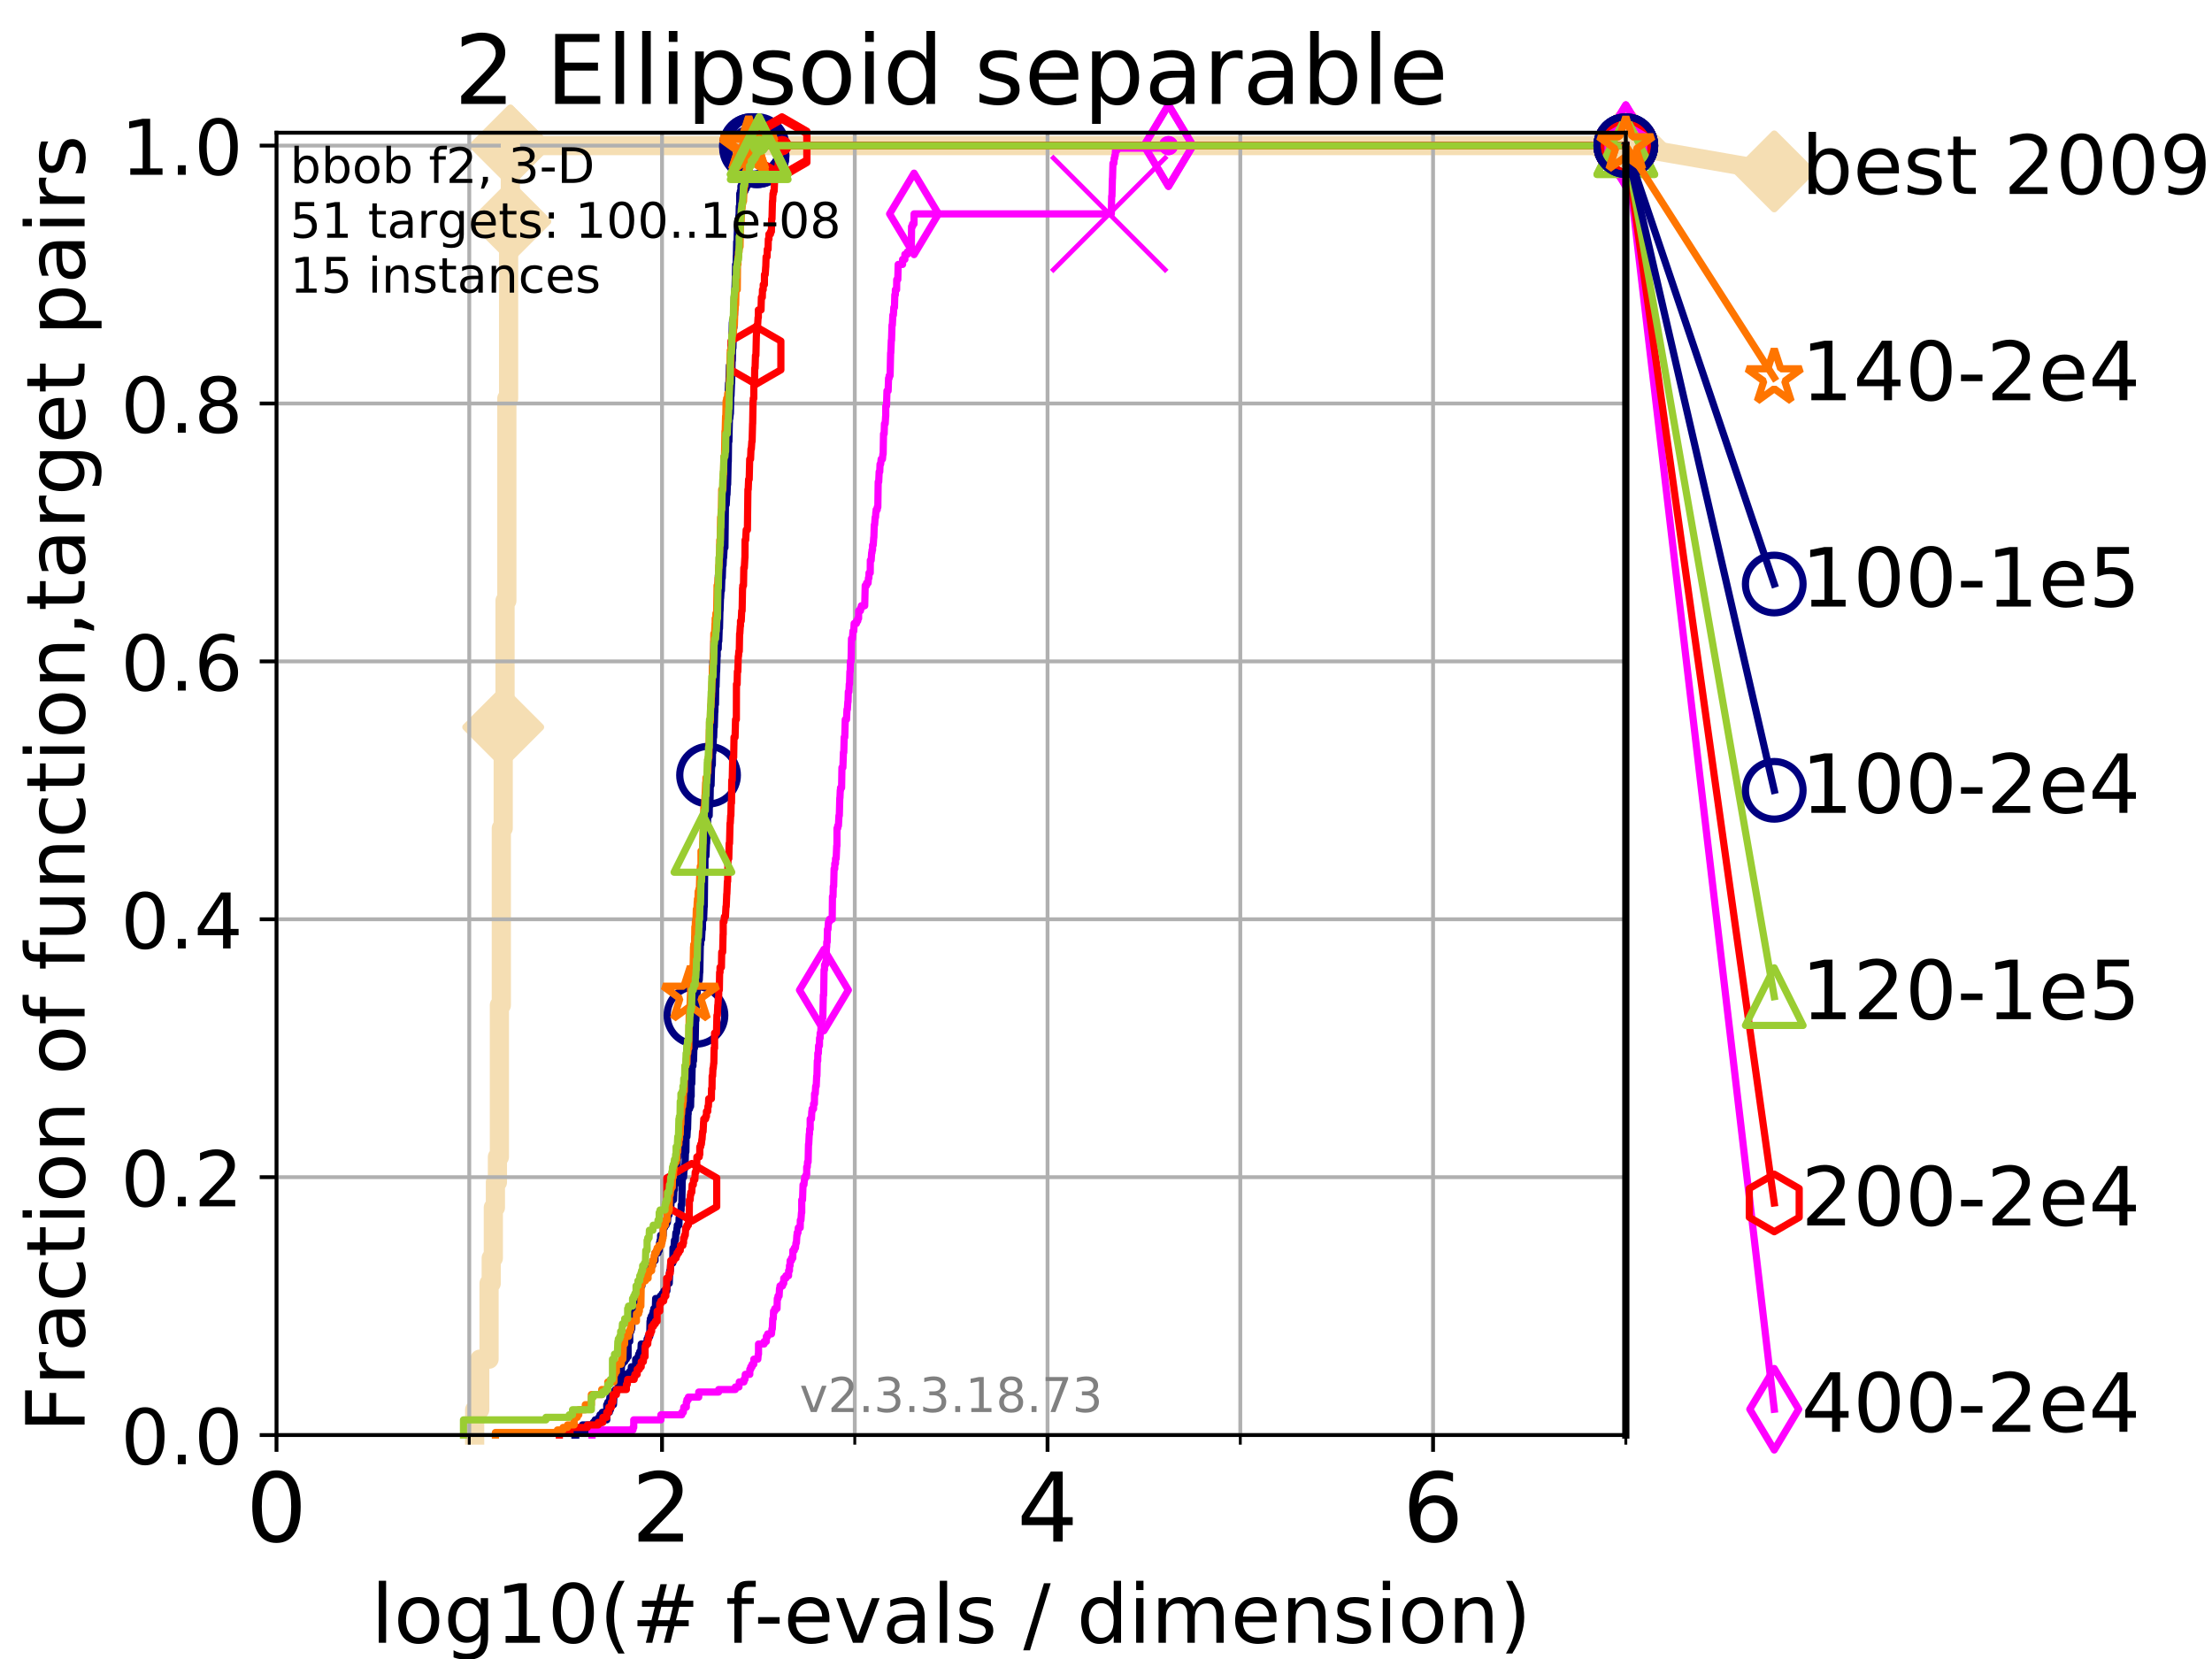 <?xml version="1.0" encoding="utf-8" standalone="no"?>
<!DOCTYPE svg PUBLIC "-//W3C//DTD SVG 1.1//EN"
  "http://www.w3.org/Graphics/SVG/1.1/DTD/svg11.dtd">
<!-- Created with matplotlib (https://matplotlib.org/) -->
<svg height="345.6pt" version="1.1" viewBox="0 0 460.8 345.6" width="460.8pt" xmlns="http://www.w3.org/2000/svg" xmlns:xlink="http://www.w3.org/1999/xlink">
 <defs>
  <style type="text/css">
*{stroke-linecap:butt;stroke-linejoin:round;}
  </style>
 </defs>
 <g id="figure_1">
  <g id="patch_1">
   <path d="M 0 345.6 
L 460.8 345.6 
L 460.8 0 
L 0 0 
z
" style="fill:#ffffff;"/>
  </g>
  <g id="axes_1">
   <g id="patch_2">
    <path d="M 57.6 298.944 
L 338.688 298.944 
L 338.688 27.648 
L 57.6 27.648 
z
" style="fill:#ffffff;"/>
   </g>
   <g id="line2d_1">
    <path d="M 98.881 298.944 
L 98.881 293.677 
L 99.938 293.677 
L 99.938 283.143 
L 101.878 283.143 
L 101.878 267.343 
L 102.331 267.343 
L 102.331 262.076 
L 102.772 262.076 
L 102.772 251.542 
L 103.203 251.542 
L 103.203 246.275 
L 103.623 246.275 
L 103.623 241.009 
L 104.034 241.009 
L 104.034 209.407 
L 104.435 209.407 
L 104.435 172.539 
L 104.826 172.539 
L 104.826 151.472 
L 105.21 151.472 
L 105.21 125.138 
L 105.585 125.138 
L 105.585 83.003 
L 105.952 83.003 
L 105.952 46.135 
L 106.312 46.135 
L 106.312 30.334 
L 338.688 30.334 
" style="fill:none;stroke:#f5deb3;stroke-linecap:square;stroke-width:4;"/>
   </g>
   <g id="line2d_2">
    <defs>
     <path d="M -0 7.778 
L 7.778 0 
L 0 -7.778 
L -7.778 -0 
z
" id="m4744a9ca94" style="stroke:#f5deb3;stroke-linejoin:miter;stroke-width:1.5;"/>
    </defs>
    <g>
     <use style="fill:#f5deb3;stroke:#f5deb3;stroke-linejoin:miter;stroke-width:1.5;" x="104.826" xlink:href="#m4744a9ca94" y="151.472"/>
     <use style="fill:#f5deb3;stroke:#f5deb3;stroke-linejoin:miter;stroke-width:1.5;" x="106.312" xlink:href="#m4744a9ca94" y="46.135"/>
     <use style="fill:#f5deb3;stroke:#f5deb3;stroke-linejoin:miter;stroke-width:1.5;" x="106.312" xlink:href="#m4744a9ca94" y="30.334"/>
     <use style="fill:#f5deb3;stroke:#f5deb3;stroke-linejoin:miter;stroke-width:1.5;" x="106.312" xlink:href="#m4744a9ca94" y="30.334"/>
     <use style="fill:#f5deb3;stroke:#f5deb3;stroke-linejoin:miter;stroke-width:1.5;" x="338.688" xlink:href="#m4744a9ca94" y="30.334"/>
    </g>
   </g>
   <g id="line2d_3">
    <path style="fill:none;stroke:#f5deb3;stroke-linecap:square;stroke-width:4;"/>
    <g/>
   </g>
   <g id="line2d_4">
    <path d="M 338.688 30.334 
L 369.608 35.706 
" style="fill:none;stroke:#f5deb3;stroke-linecap:square;stroke-width:4;"/>
    <g>
     <use style="fill:#f5deb3;stroke:#f5deb3;stroke-linejoin:miter;stroke-width:1.5;" x="338.688" xlink:href="#m4744a9ca94" y="30.334"/>
     <use style="fill:#f5deb3;stroke:#f5deb3;stroke-linejoin:miter;stroke-width:1.5;" x="369.608" xlink:href="#m4744a9ca94" y="35.706"/>
    </g>
   </g>
   <g id="matplotlib.axis_1">
    <g id="xtick_1">
     <g id="line2d_5">
      <path clip-path="url(#p2df38ec471)" d="M 57.6 298.944 
L 57.6 27.648 
" style="fill:none;stroke:#b0b0b0;stroke-linecap:square;stroke-width:0.8;"/>
     </g>
     <g id="line2d_6">
      <defs>
       <path d="M 0 0 
L 0 3.5 
" id="m7b1410d3f1" style="stroke:#000000;stroke-width:0.8;"/>
      </defs>
      <g>
       <use style="stroke:#000000;stroke-width:0.8;" x="57.6" xlink:href="#m7b1410d3f1" y="298.944"/>
      </g>
     </g>
     <g id="text_1">
      <!-- 0 -->
      <defs>
       <path d="M 31.781 66.406 
Q 24.172 66.406 20.328 58.906 
Q 16.5 51.422 16.5 36.375 
Q 16.5 21.391 20.328 13.891 
Q 24.172 6.391 31.781 6.391 
Q 39.453 6.391 43.281 13.891 
Q 47.125 21.391 47.125 36.375 
Q 47.125 51.422 43.281 58.906 
Q 39.453 66.406 31.781 66.406 
z
M 31.781 74.219 
Q 44.047 74.219 50.516 64.516 
Q 56.984 54.828 56.984 36.375 
Q 56.984 17.969 50.516 8.266 
Q 44.047 -1.422 31.781 -1.422 
Q 19.531 -1.422 13.062 8.266 
Q 6.594 17.969 6.594 36.375 
Q 6.594 54.828 13.062 64.516 
Q 19.531 74.219 31.781 74.219 
z
" id="DejaVuSans-48"/>
      </defs>
      <g transform="translate(51.237 321.141)scale(0.2 -0.2)">
       <use xlink:href="#DejaVuSans-48"/>
      </g>
     </g>
    </g>
    <g id="xtick_2">
     <g id="line2d_7">
      <path clip-path="url(#p2df38ec471)" d="M 137.911 298.944 
L 137.911 27.648 
" style="fill:none;stroke:#b0b0b0;stroke-linecap:square;stroke-width:0.8;"/>
     </g>
     <g id="line2d_8">
      <g>
       <use style="stroke:#000000;stroke-width:0.8;" x="137.911" xlink:href="#m7b1410d3f1" y="298.944"/>
      </g>
     </g>
     <g id="text_2">
      <!-- 2 -->
      <defs>
       <path d="M 19.188 8.297 
L 53.609 8.297 
L 53.609 0 
L 7.328 0 
L 7.328 8.297 
Q 12.938 14.109 22.625 23.891 
Q 32.328 33.688 34.812 36.531 
Q 39.547 41.844 41.422 45.531 
Q 43.312 49.219 43.312 52.781 
Q 43.312 58.594 39.234 62.25 
Q 35.156 65.922 28.609 65.922 
Q 23.969 65.922 18.812 64.312 
Q 13.672 62.703 7.812 59.422 
L 7.812 69.391 
Q 13.766 71.781 18.938 73 
Q 24.125 74.219 28.422 74.219 
Q 39.75 74.219 46.484 68.547 
Q 53.219 62.891 53.219 53.422 
Q 53.219 48.922 51.531 44.891 
Q 49.859 40.875 45.406 35.406 
Q 44.188 33.984 37.641 27.219 
Q 31.109 20.453 19.188 8.297 
z
" id="DejaVuSans-50"/>
      </defs>
      <g transform="translate(131.548 321.141)scale(0.2 -0.2)">
       <use xlink:href="#DejaVuSans-50"/>
      </g>
     </g>
    </g>
    <g id="xtick_3">
     <g id="line2d_9">
      <path clip-path="url(#p2df38ec471)" d="M 218.222 298.944 
L 218.222 27.648 
" style="fill:none;stroke:#b0b0b0;stroke-linecap:square;stroke-width:0.8;"/>
     </g>
     <g id="line2d_10">
      <g>
       <use style="stroke:#000000;stroke-width:0.8;" x="218.222" xlink:href="#m7b1410d3f1" y="298.944"/>
      </g>
     </g>
     <g id="text_3">
      <!-- 4 -->
      <defs>
       <path d="M 37.797 64.312 
L 12.891 25.391 
L 37.797 25.391 
z
M 35.203 72.906 
L 47.609 72.906 
L 47.609 25.391 
L 58.016 25.391 
L 58.016 17.188 
L 47.609 17.188 
L 47.609 0 
L 37.797 0 
L 37.797 17.188 
L 4.891 17.188 
L 4.891 26.703 
z
" id="DejaVuSans-52"/>
      </defs>
      <g transform="translate(211.859 321.141)scale(0.2 -0.2)">
       <use xlink:href="#DejaVuSans-52"/>
      </g>
     </g>
    </g>
    <g id="xtick_4">
     <g id="line2d_11">
      <path clip-path="url(#p2df38ec471)" d="M 298.533 298.944 
L 298.533 27.648 
" style="fill:none;stroke:#b0b0b0;stroke-linecap:square;stroke-width:0.8;"/>
     </g>
     <g id="line2d_12">
      <g>
       <use style="stroke:#000000;stroke-width:0.8;" x="298.533" xlink:href="#m7b1410d3f1" y="298.944"/>
      </g>
     </g>
     <g id="text_4">
      <!-- 6 -->
      <defs>
       <path d="M 33.016 40.375 
Q 26.375 40.375 22.484 35.828 
Q 18.609 31.297 18.609 23.391 
Q 18.609 15.531 22.484 10.953 
Q 26.375 6.391 33.016 6.391 
Q 39.656 6.391 43.531 10.953 
Q 47.406 15.531 47.406 23.391 
Q 47.406 31.297 43.531 35.828 
Q 39.656 40.375 33.016 40.375 
z
M 52.594 71.297 
L 52.594 62.312 
Q 48.875 64.062 45.094 64.984 
Q 41.312 65.922 37.594 65.922 
Q 27.828 65.922 22.672 59.328 
Q 17.531 52.734 16.797 39.406 
Q 19.672 43.656 24.016 45.922 
Q 28.375 48.188 33.594 48.188 
Q 44.578 48.188 50.953 41.516 
Q 57.328 34.859 57.328 23.391 
Q 57.328 12.156 50.688 5.359 
Q 44.047 -1.422 33.016 -1.422 
Q 20.359 -1.422 13.672 8.266 
Q 6.984 17.969 6.984 36.375 
Q 6.984 53.656 15.188 63.938 
Q 23.391 74.219 37.203 74.219 
Q 40.922 74.219 44.703 73.484 
Q 48.484 72.75 52.594 71.297 
z
" id="DejaVuSans-54"/>
      </defs>
      <g transform="translate(292.17 321.141)scale(0.2 -0.2)">
       <use xlink:href="#DejaVuSans-54"/>
      </g>
     </g>
    </g>
    <g id="xtick_5">
     <g id="line2d_13">
      <path clip-path="url(#p2df38ec471)" d="M 97.755 298.944 
L 97.755 27.648 
" style="fill:none;stroke:#b0b0b0;stroke-linecap:square;stroke-width:0.8;"/>
     </g>
     <g id="line2d_14">
      <defs>
       <path d="M 0 0 
L 0 2 
" id="m713a49ae67" style="stroke:#000000;stroke-width:0.6;"/>
      </defs>
      <g>
       <use style="stroke:#000000;stroke-width:0.6;" x="97.755" xlink:href="#m713a49ae67" y="298.944"/>
      </g>
     </g>
    </g>
    <g id="xtick_6">
     <g id="line2d_15">
      <path clip-path="url(#p2df38ec471)" d="M 178.066 298.944 
L 178.066 27.648 
" style="fill:none;stroke:#b0b0b0;stroke-linecap:square;stroke-width:0.8;"/>
     </g>
     <g id="line2d_16">
      <g>
       <use style="stroke:#000000;stroke-width:0.6;" x="178.066" xlink:href="#m713a49ae67" y="298.944"/>
      </g>
     </g>
    </g>
    <g id="xtick_7">
     <g id="line2d_17">
      <path clip-path="url(#p2df38ec471)" d="M 258.377 298.944 
L 258.377 27.648 
" style="fill:none;stroke:#b0b0b0;stroke-linecap:square;stroke-width:0.8;"/>
     </g>
     <g id="line2d_18">
      <g>
       <use style="stroke:#000000;stroke-width:0.6;" x="258.377" xlink:href="#m713a49ae67" y="298.944"/>
      </g>
     </g>
    </g>
    <g id="xtick_8">
     <g id="line2d_19">
      <path clip-path="url(#p2df38ec471)" d="M 338.688 298.944 
L 338.688 27.648 
" style="fill:none;stroke:#b0b0b0;stroke-linecap:square;stroke-width:0.8;"/>
     </g>
     <g id="line2d_20">
      <g>
       <use style="stroke:#000000;stroke-width:0.6;" x="338.688" xlink:href="#m713a49ae67" y="298.944"/>
      </g>
     </g>
    </g>
    <g id="text_5">
     <!-- log10(# f-evals / dimension) -->
     <defs>
      <path d="M 9.422 75.984 
L 18.406 75.984 
L 18.406 0 
L 9.422 0 
z
" id="DejaVuSans-108"/>
      <path d="M 30.609 48.391 
Q 23.391 48.391 19.188 42.75 
Q 14.984 37.109 14.984 27.297 
Q 14.984 17.484 19.156 11.844 
Q 23.344 6.203 30.609 6.203 
Q 37.797 6.203 41.984 11.859 
Q 46.188 17.531 46.188 27.297 
Q 46.188 37.016 41.984 42.703 
Q 37.797 48.391 30.609 48.391 
z
M 30.609 56 
Q 42.328 56 49.016 48.375 
Q 55.719 40.766 55.719 27.297 
Q 55.719 13.875 49.016 6.219 
Q 42.328 -1.422 30.609 -1.422 
Q 18.844 -1.422 12.172 6.219 
Q 5.516 13.875 5.516 27.297 
Q 5.516 40.766 12.172 48.375 
Q 18.844 56 30.609 56 
z
" id="DejaVuSans-111"/>
      <path d="M 45.406 27.984 
Q 45.406 37.75 41.375 43.109 
Q 37.359 48.484 30.078 48.484 
Q 22.859 48.484 18.828 43.109 
Q 14.797 37.75 14.797 27.984 
Q 14.797 18.266 18.828 12.891 
Q 22.859 7.516 30.078 7.516 
Q 37.359 7.516 41.375 12.891 
Q 45.406 18.266 45.406 27.984 
z
M 54.391 6.781 
Q 54.391 -7.172 48.188 -13.984 
Q 42 -20.797 29.203 -20.797 
Q 24.469 -20.797 20.266 -20.094 
Q 16.062 -19.391 12.109 -17.922 
L 12.109 -9.188 
Q 16.062 -11.328 19.922 -12.344 
Q 23.781 -13.375 27.781 -13.375 
Q 36.625 -13.375 41.016 -8.766 
Q 45.406 -4.156 45.406 5.172 
L 45.406 9.625 
Q 42.625 4.781 38.281 2.391 
Q 33.938 0 27.875 0 
Q 17.828 0 11.672 7.656 
Q 5.516 15.328 5.516 27.984 
Q 5.516 40.672 11.672 48.328 
Q 17.828 56 27.875 56 
Q 33.938 56 38.281 53.609 
Q 42.625 51.219 45.406 46.391 
L 45.406 54.688 
L 54.391 54.688 
z
" id="DejaVuSans-103"/>
      <path d="M 12.406 8.297 
L 28.516 8.297 
L 28.516 63.922 
L 10.984 60.406 
L 10.984 69.391 
L 28.422 72.906 
L 38.281 72.906 
L 38.281 8.297 
L 54.391 8.297 
L 54.391 0 
L 12.406 0 
z
" id="DejaVuSans-49"/>
      <path d="M 31 75.875 
Q 24.469 64.656 21.281 53.656 
Q 18.109 42.672 18.109 31.391 
Q 18.109 20.125 21.312 9.062 
Q 24.516 -2 31 -13.188 
L 23.188 -13.188 
Q 15.875 -1.703 12.234 9.375 
Q 8.594 20.453 8.594 31.391 
Q 8.594 42.281 12.203 53.312 
Q 15.828 64.359 23.188 75.875 
z
" id="DejaVuSans-40"/>
      <path d="M 51.125 44 
L 36.922 44 
L 32.812 27.688 
L 47.125 27.688 
z
M 43.797 71.781 
L 38.719 51.516 
L 52.984 51.516 
L 58.109 71.781 
L 65.922 71.781 
L 60.891 51.516 
L 76.125 51.516 
L 76.125 44 
L 58.984 44 
L 54.984 27.688 
L 70.516 27.688 
L 70.516 20.219 
L 53.078 20.219 
L 48 0 
L 40.188 0 
L 45.219 20.219 
L 30.906 20.219 
L 25.875 0 
L 18.016 0 
L 23.094 20.219 
L 7.719 20.219 
L 7.719 27.688 
L 24.906 27.688 
L 29 44 
L 13.281 44 
L 13.281 51.516 
L 30.906 51.516 
L 35.891 71.781 
z
" id="DejaVuSans-35"/>
      <path id="DejaVuSans-32"/>
      <path d="M 37.109 75.984 
L 37.109 68.5 
L 28.516 68.5 
Q 23.688 68.5 21.797 66.547 
Q 19.922 64.594 19.922 59.516 
L 19.922 54.688 
L 34.719 54.688 
L 34.719 47.703 
L 19.922 47.703 
L 19.922 0 
L 10.891 0 
L 10.891 47.703 
L 2.297 47.703 
L 2.297 54.688 
L 10.891 54.688 
L 10.891 58.5 
Q 10.891 67.625 15.141 71.797 
Q 19.391 75.984 28.609 75.984 
z
" id="DejaVuSans-102"/>
      <path d="M 4.891 31.391 
L 31.203 31.391 
L 31.203 23.391 
L 4.891 23.391 
z
" id="DejaVuSans-45"/>
      <path d="M 56.203 29.594 
L 56.203 25.203 
L 14.891 25.203 
Q 15.484 15.922 20.484 11.062 
Q 25.484 6.203 34.422 6.203 
Q 39.594 6.203 44.453 7.469 
Q 49.312 8.734 54.109 11.281 
L 54.109 2.781 
Q 49.266 0.734 44.188 -0.344 
Q 39.109 -1.422 33.891 -1.422 
Q 20.797 -1.422 13.156 6.188 
Q 5.516 13.812 5.516 26.812 
Q 5.516 40.234 12.766 48.109 
Q 20.016 56 32.328 56 
Q 43.359 56 49.781 48.891 
Q 56.203 41.797 56.203 29.594 
z
M 47.219 32.234 
Q 47.125 39.594 43.094 43.984 
Q 39.062 48.391 32.422 48.391 
Q 24.906 48.391 20.391 44.141 
Q 15.875 39.891 15.188 32.172 
z
" id="DejaVuSans-101"/>
      <path d="M 2.984 54.688 
L 12.5 54.688 
L 29.594 8.797 
L 46.688 54.688 
L 56.203 54.688 
L 35.688 0 
L 23.484 0 
z
" id="DejaVuSans-118"/>
      <path d="M 34.281 27.484 
Q 23.391 27.484 19.188 25 
Q 14.984 22.516 14.984 16.5 
Q 14.984 11.719 18.141 8.906 
Q 21.297 6.109 26.703 6.109 
Q 34.188 6.109 38.703 11.406 
Q 43.219 16.703 43.219 25.484 
L 43.219 27.484 
z
M 52.203 31.203 
L 52.203 0 
L 43.219 0 
L 43.219 8.297 
Q 40.141 3.328 35.547 0.953 
Q 30.953 -1.422 24.312 -1.422 
Q 15.922 -1.422 10.953 3.297 
Q 6 8.016 6 15.922 
Q 6 25.141 12.172 29.828 
Q 18.359 34.516 30.609 34.516 
L 43.219 34.516 
L 43.219 35.406 
Q 43.219 41.609 39.141 45 
Q 35.062 48.391 27.688 48.391 
Q 23 48.391 18.547 47.266 
Q 14.109 46.141 10.016 43.891 
L 10.016 52.203 
Q 14.938 54.109 19.578 55.047 
Q 24.219 56 28.609 56 
Q 40.484 56 46.344 49.844 
Q 52.203 43.703 52.203 31.203 
z
" id="DejaVuSans-97"/>
      <path d="M 44.281 53.078 
L 44.281 44.578 
Q 40.484 46.531 36.375 47.5 
Q 32.281 48.484 27.875 48.484 
Q 21.188 48.484 17.844 46.438 
Q 14.5 44.391 14.5 40.281 
Q 14.5 37.156 16.891 35.375 
Q 19.281 33.594 26.516 31.984 
L 29.594 31.297 
Q 39.156 29.25 43.188 25.516 
Q 47.219 21.781 47.219 15.094 
Q 47.219 7.469 41.188 3.016 
Q 35.156 -1.422 24.609 -1.422 
Q 20.219 -1.422 15.453 -0.562 
Q 10.688 0.297 5.422 2 
L 5.422 11.281 
Q 10.406 8.688 15.234 7.391 
Q 20.062 6.109 24.812 6.109 
Q 31.156 6.109 34.562 8.281 
Q 37.984 10.453 37.984 14.406 
Q 37.984 18.062 35.516 20.016 
Q 33.062 21.969 24.703 23.781 
L 21.578 24.516 
Q 13.234 26.266 9.516 29.906 
Q 5.812 33.547 5.812 39.891 
Q 5.812 47.609 11.281 51.797 
Q 16.75 56 26.812 56 
Q 31.781 56 36.172 55.266 
Q 40.578 54.547 44.281 53.078 
z
" id="DejaVuSans-115"/>
      <path d="M 25.391 72.906 
L 33.688 72.906 
L 8.297 -9.281 
L 0 -9.281 
z
" id="DejaVuSans-47"/>
      <path d="M 45.406 46.391 
L 45.406 75.984 
L 54.391 75.984 
L 54.391 0 
L 45.406 0 
L 45.406 8.203 
Q 42.578 3.328 38.25 0.953 
Q 33.938 -1.422 27.875 -1.422 
Q 17.969 -1.422 11.734 6.484 
Q 5.516 14.406 5.516 27.297 
Q 5.516 40.188 11.734 48.094 
Q 17.969 56 27.875 56 
Q 33.938 56 38.25 53.625 
Q 42.578 51.266 45.406 46.391 
z
M 14.797 27.297 
Q 14.797 17.391 18.875 11.75 
Q 22.953 6.109 30.078 6.109 
Q 37.203 6.109 41.297 11.75 
Q 45.406 17.391 45.406 27.297 
Q 45.406 37.203 41.297 42.844 
Q 37.203 48.484 30.078 48.484 
Q 22.953 48.484 18.875 42.844 
Q 14.797 37.203 14.797 27.297 
z
" id="DejaVuSans-100"/>
      <path d="M 9.422 54.688 
L 18.406 54.688 
L 18.406 0 
L 9.422 0 
z
M 9.422 75.984 
L 18.406 75.984 
L 18.406 64.594 
L 9.422 64.594 
z
" id="DejaVuSans-105"/>
      <path d="M 52 44.188 
Q 55.375 50.25 60.062 53.125 
Q 64.75 56 71.094 56 
Q 79.641 56 84.281 50.016 
Q 88.922 44.047 88.922 33.016 
L 88.922 0 
L 79.891 0 
L 79.891 32.719 
Q 79.891 40.578 77.094 44.375 
Q 74.312 48.188 68.609 48.188 
Q 61.625 48.188 57.562 43.547 
Q 53.516 38.922 53.516 30.906 
L 53.516 0 
L 44.484 0 
L 44.484 32.719 
Q 44.484 40.625 41.703 44.406 
Q 38.922 48.188 33.109 48.188 
Q 26.219 48.188 22.156 43.531 
Q 18.109 38.875 18.109 30.906 
L 18.109 0 
L 9.078 0 
L 9.078 54.688 
L 18.109 54.688 
L 18.109 46.188 
Q 21.188 51.219 25.484 53.609 
Q 29.781 56 35.688 56 
Q 41.656 56 45.828 52.969 
Q 50 49.953 52 44.188 
z
" id="DejaVuSans-109"/>
      <path d="M 54.891 33.016 
L 54.891 0 
L 45.906 0 
L 45.906 32.719 
Q 45.906 40.484 42.875 44.328 
Q 39.844 48.188 33.797 48.188 
Q 26.516 48.188 22.312 43.547 
Q 18.109 38.922 18.109 30.906 
L 18.109 0 
L 9.078 0 
L 9.078 54.688 
L 18.109 54.688 
L 18.109 46.188 
Q 21.344 51.125 25.703 53.562 
Q 30.078 56 35.797 56 
Q 45.219 56 50.047 50.172 
Q 54.891 44.344 54.891 33.016 
z
" id="DejaVuSans-110"/>
      <path d="M 8.016 75.875 
L 15.828 75.875 
Q 23.141 64.359 26.781 53.312 
Q 30.422 42.281 30.422 31.391 
Q 30.422 20.453 26.781 9.375 
Q 23.141 -1.703 15.828 -13.188 
L 8.016 -13.188 
Q 14.5 -2 17.703 9.062 
Q 20.906 20.125 20.906 31.391 
Q 20.906 42.672 17.703 53.656 
Q 14.5 64.656 8.016 75.875 
z
" id="DejaVuSans-41"/>
     </defs>
     <g transform="translate(77.303 342.218)scale(0.17 -0.17)">
      <use xlink:href="#DejaVuSans-108"/>
      <use x="27.783" xlink:href="#DejaVuSans-111"/>
      <use x="88.965" xlink:href="#DejaVuSans-103"/>
      <use x="152.441" xlink:href="#DejaVuSans-49"/>
      <use x="216.064" xlink:href="#DejaVuSans-48"/>
      <use x="279.688" xlink:href="#DejaVuSans-40"/>
      <use x="318.701" xlink:href="#DejaVuSans-35"/>
      <use x="402.49" xlink:href="#DejaVuSans-32"/>
      <use x="434.277" xlink:href="#DejaVuSans-102"/>
      <use x="469.404" xlink:href="#DejaVuSans-45"/>
      <use x="505.488" xlink:href="#DejaVuSans-101"/>
      <use x="567.012" xlink:href="#DejaVuSans-118"/>
      <use x="626.191" xlink:href="#DejaVuSans-97"/>
      <use x="687.471" xlink:href="#DejaVuSans-108"/>
      <use x="715.254" xlink:href="#DejaVuSans-115"/>
      <use x="767.354" xlink:href="#DejaVuSans-32"/>
      <use x="799.141" xlink:href="#DejaVuSans-47"/>
      <use x="832.832" xlink:href="#DejaVuSans-32"/>
      <use x="864.619" xlink:href="#DejaVuSans-100"/>
      <use x="928.096" xlink:href="#DejaVuSans-105"/>
      <use x="955.879" xlink:href="#DejaVuSans-109"/>
      <use x="1053.291" xlink:href="#DejaVuSans-101"/>
      <use x="1114.814" xlink:href="#DejaVuSans-110"/>
      <use x="1178.193" xlink:href="#DejaVuSans-115"/>
      <use x="1230.293" xlink:href="#DejaVuSans-105"/>
      <use x="1258.076" xlink:href="#DejaVuSans-111"/>
      <use x="1319.258" xlink:href="#DejaVuSans-110"/>
      <use x="1382.637" xlink:href="#DejaVuSans-41"/>
     </g>
    </g>
   </g>
   <g id="matplotlib.axis_2">
    <g id="ytick_1">
     <g id="line2d_21">
      <path clip-path="url(#p2df38ec471)" d="M 57.6 298.944 
L 338.688 298.944 
" style="fill:none;stroke:#b0b0b0;stroke-linecap:square;stroke-width:0.8;"/>
     </g>
     <g id="line2d_22">
      <defs>
       <path d="M 0 0 
L -3.5 0 
" id="m266ad26c27" style="stroke:#000000;stroke-width:0.8;"/>
      </defs>
      <g>
       <use style="stroke:#000000;stroke-width:0.8;" x="57.6" xlink:href="#m266ad26c27" y="298.944"/>
      </g>
     </g>
     <g id="text_6">
      <!-- 0.0 -->
      <defs>
       <path d="M 10.688 12.406 
L 21 12.406 
L 21 0 
L 10.688 0 
z
" id="DejaVuSans-46"/>
      </defs>
      <g transform="translate(25.155 305.023)scale(0.16 -0.16)">
       <use xlink:href="#DejaVuSans-48"/>
       <use x="63.623" xlink:href="#DejaVuSans-46"/>
       <use x="95.41" xlink:href="#DejaVuSans-48"/>
      </g>
     </g>
    </g>
    <g id="ytick_2">
     <g id="line2d_23">
      <path clip-path="url(#p2df38ec471)" d="M 57.6 245.222 
L 338.688 245.222 
" style="fill:none;stroke:#b0b0b0;stroke-linecap:square;stroke-width:0.8;"/>
     </g>
     <g id="line2d_24">
      <g>
       <use style="stroke:#000000;stroke-width:0.8;" x="57.6" xlink:href="#m266ad26c27" y="245.222"/>
      </g>
     </g>
     <g id="text_7">
      <!-- 0.2 -->
      <g transform="translate(25.155 251.301)scale(0.16 -0.16)">
       <use xlink:href="#DejaVuSans-48"/>
       <use x="63.623" xlink:href="#DejaVuSans-46"/>
       <use x="95.41" xlink:href="#DejaVuSans-50"/>
      </g>
     </g>
    </g>
    <g id="ytick_3">
     <g id="line2d_25">
      <path clip-path="url(#p2df38ec471)" d="M 57.6 191.5 
L 338.688 191.5 
" style="fill:none;stroke:#b0b0b0;stroke-linecap:square;stroke-width:0.8;"/>
     </g>
     <g id="line2d_26">
      <g>
       <use style="stroke:#000000;stroke-width:0.8;" x="57.6" xlink:href="#m266ad26c27" y="191.5"/>
      </g>
     </g>
     <g id="text_8">
      <!-- 0.4 -->
      <g transform="translate(25.155 197.579)scale(0.16 -0.16)">
       <use xlink:href="#DejaVuSans-48"/>
       <use x="63.623" xlink:href="#DejaVuSans-46"/>
       <use x="95.41" xlink:href="#DejaVuSans-52"/>
      </g>
     </g>
    </g>
    <g id="ytick_4">
     <g id="line2d_27">
      <path clip-path="url(#p2df38ec471)" d="M 57.6 137.778 
L 338.688 137.778 
" style="fill:none;stroke:#b0b0b0;stroke-linecap:square;stroke-width:0.8;"/>
     </g>
     <g id="line2d_28">
      <g>
       <use style="stroke:#000000;stroke-width:0.8;" x="57.6" xlink:href="#m266ad26c27" y="137.778"/>
      </g>
     </g>
     <g id="text_9">
      <!-- 0.6 -->
      <g transform="translate(25.155 143.857)scale(0.16 -0.16)">
       <use xlink:href="#DejaVuSans-48"/>
       <use x="63.623" xlink:href="#DejaVuSans-46"/>
       <use x="95.41" xlink:href="#DejaVuSans-54"/>
      </g>
     </g>
    </g>
    <g id="ytick_5">
     <g id="line2d_29">
      <path clip-path="url(#p2df38ec471)" d="M 57.6 84.056 
L 338.688 84.056 
" style="fill:none;stroke:#b0b0b0;stroke-linecap:square;stroke-width:0.8;"/>
     </g>
     <g id="line2d_30">
      <g>
       <use style="stroke:#000000;stroke-width:0.8;" x="57.6" xlink:href="#m266ad26c27" y="84.056"/>
      </g>
     </g>
     <g id="text_10">
      <!-- 0.8 -->
      <defs>
       <path d="M 31.781 34.625 
Q 24.75 34.625 20.719 30.859 
Q 16.703 27.094 16.703 20.516 
Q 16.703 13.922 20.719 10.156 
Q 24.75 6.391 31.781 6.391 
Q 38.812 6.391 42.859 10.172 
Q 46.922 13.969 46.922 20.516 
Q 46.922 27.094 42.891 30.859 
Q 38.875 34.625 31.781 34.625 
z
M 21.922 38.812 
Q 15.578 40.375 12.031 44.719 
Q 8.5 49.078 8.5 55.328 
Q 8.5 64.062 14.719 69.141 
Q 20.953 74.219 31.781 74.219 
Q 42.672 74.219 48.875 69.141 
Q 55.078 64.062 55.078 55.328 
Q 55.078 49.078 51.531 44.719 
Q 48 40.375 41.703 38.812 
Q 48.828 37.156 52.797 32.312 
Q 56.781 27.484 56.781 20.516 
Q 56.781 9.906 50.312 4.234 
Q 43.844 -1.422 31.781 -1.422 
Q 19.734 -1.422 13.25 4.234 
Q 6.781 9.906 6.781 20.516 
Q 6.781 27.484 10.781 32.312 
Q 14.797 37.156 21.922 38.812 
z
M 18.312 54.391 
Q 18.312 48.734 21.844 45.562 
Q 25.391 42.391 31.781 42.391 
Q 38.141 42.391 41.719 45.562 
Q 45.312 48.734 45.312 54.391 
Q 45.312 60.062 41.719 63.234 
Q 38.141 66.406 31.781 66.406 
Q 25.391 66.406 21.844 63.234 
Q 18.312 60.062 18.312 54.391 
z
" id="DejaVuSans-56"/>
      </defs>
      <g transform="translate(25.155 90.135)scale(0.16 -0.16)">
       <use xlink:href="#DejaVuSans-48"/>
       <use x="63.623" xlink:href="#DejaVuSans-46"/>
       <use x="95.41" xlink:href="#DejaVuSans-56"/>
      </g>
     </g>
    </g>
    <g id="ytick_6">
     <g id="line2d_31">
      <path clip-path="url(#p2df38ec471)" d="M 57.6 30.334 
L 338.688 30.334 
" style="fill:none;stroke:#b0b0b0;stroke-linecap:square;stroke-width:0.8;"/>
     </g>
     <g id="line2d_32">
      <g>
       <use style="stroke:#000000;stroke-width:0.8;" x="57.6" xlink:href="#m266ad26c27" y="30.334"/>
      </g>
     </g>
     <g id="text_11">
      <!-- 1.0 -->
      <g transform="translate(25.155 36.413)scale(0.16 -0.16)">
       <use xlink:href="#DejaVuSans-49"/>
       <use x="63.623" xlink:href="#DejaVuSans-46"/>
       <use x="95.41" xlink:href="#DejaVuSans-48"/>
      </g>
     </g>
    </g>
    <g id="text_12">
     <!-- Fraction of function,target pairs -->
     <defs>
      <path d="M 9.812 72.906 
L 51.703 72.906 
L 51.703 64.594 
L 19.672 64.594 
L 19.672 43.109 
L 48.578 43.109 
L 48.578 34.812 
L 19.672 34.812 
L 19.672 0 
L 9.812 0 
z
" id="DejaVuSans-70"/>
      <path d="M 41.109 46.297 
Q 39.594 47.172 37.812 47.578 
Q 36.031 48 33.891 48 
Q 26.266 48 22.188 43.047 
Q 18.109 38.094 18.109 28.812 
L 18.109 0 
L 9.078 0 
L 9.078 54.688 
L 18.109 54.688 
L 18.109 46.188 
Q 20.953 51.172 25.484 53.578 
Q 30.031 56 36.531 56 
Q 37.453 56 38.578 55.875 
Q 39.703 55.766 41.062 55.516 
z
" id="DejaVuSans-114"/>
      <path d="M 48.781 52.594 
L 48.781 44.188 
Q 44.969 46.297 41.141 47.344 
Q 37.312 48.391 33.406 48.391 
Q 24.656 48.391 19.812 42.844 
Q 14.984 37.312 14.984 27.297 
Q 14.984 17.281 19.812 11.734 
Q 24.656 6.203 33.406 6.203 
Q 37.312 6.203 41.141 7.25 
Q 44.969 8.297 48.781 10.406 
L 48.781 2.094 
Q 45.016 0.344 40.984 -0.531 
Q 36.969 -1.422 32.422 -1.422 
Q 20.062 -1.422 12.781 6.344 
Q 5.516 14.109 5.516 27.297 
Q 5.516 40.672 12.859 48.328 
Q 20.219 56 33.016 56 
Q 37.156 56 41.109 55.141 
Q 45.062 54.297 48.781 52.594 
z
" id="DejaVuSans-99"/>
      <path d="M 18.312 70.219 
L 18.312 54.688 
L 36.812 54.688 
L 36.812 47.703 
L 18.312 47.703 
L 18.312 18.016 
Q 18.312 11.328 20.141 9.422 
Q 21.969 7.516 27.594 7.516 
L 36.812 7.516 
L 36.812 0 
L 27.594 0 
Q 17.188 0 13.234 3.875 
Q 9.281 7.766 9.281 18.016 
L 9.281 47.703 
L 2.688 47.703 
L 2.688 54.688 
L 9.281 54.688 
L 9.281 70.219 
z
" id="DejaVuSans-116"/>
      <path d="M 8.5 21.578 
L 8.5 54.688 
L 17.484 54.688 
L 17.484 21.922 
Q 17.484 14.156 20.5 10.266 
Q 23.531 6.391 29.594 6.391 
Q 36.859 6.391 41.078 11.031 
Q 45.312 15.672 45.312 23.688 
L 45.312 54.688 
L 54.297 54.688 
L 54.297 0 
L 45.312 0 
L 45.312 8.406 
Q 42.047 3.422 37.719 1 
Q 33.406 -1.422 27.688 -1.422 
Q 18.266 -1.422 13.375 4.438 
Q 8.5 10.297 8.5 21.578 
z
M 31.109 56 
z
" id="DejaVuSans-117"/>
      <path d="M 11.719 12.406 
L 22.016 12.406 
L 22.016 4 
L 14.016 -11.625 
L 7.719 -11.625 
L 11.719 4 
z
" id="DejaVuSans-44"/>
      <path d="M 18.109 8.203 
L 18.109 -20.797 
L 9.078 -20.797 
L 9.078 54.688 
L 18.109 54.688 
L 18.109 46.391 
Q 20.953 51.266 25.266 53.625 
Q 29.594 56 35.594 56 
Q 45.562 56 51.781 48.094 
Q 58.016 40.188 58.016 27.297 
Q 58.016 14.406 51.781 6.484 
Q 45.562 -1.422 35.594 -1.422 
Q 29.594 -1.422 25.266 0.953 
Q 20.953 3.328 18.109 8.203 
z
M 48.688 27.297 
Q 48.688 37.203 44.609 42.844 
Q 40.531 48.484 33.406 48.484 
Q 26.266 48.484 22.188 42.844 
Q 18.109 37.203 18.109 27.297 
Q 18.109 17.391 22.188 11.75 
Q 26.266 6.109 33.406 6.109 
Q 40.531 6.109 44.609 11.75 
Q 48.688 17.391 48.688 27.297 
z
" id="DejaVuSans-112"/>
     </defs>
     <g transform="translate(17.62 298.435)rotate(-90)scale(0.17 -0.17)">
      <use xlink:href="#DejaVuSans-70"/>
      <use x="57.41" xlink:href="#DejaVuSans-114"/>
      <use x="98.523" xlink:href="#DejaVuSans-97"/>
      <use x="159.803" xlink:href="#DejaVuSans-99"/>
      <use x="214.783" xlink:href="#DejaVuSans-116"/>
      <use x="253.992" xlink:href="#DejaVuSans-105"/>
      <use x="281.775" xlink:href="#DejaVuSans-111"/>
      <use x="342.957" xlink:href="#DejaVuSans-110"/>
      <use x="406.336" xlink:href="#DejaVuSans-32"/>
      <use x="438.123" xlink:href="#DejaVuSans-111"/>
      <use x="499.305" xlink:href="#DejaVuSans-102"/>
      <use x="534.51" xlink:href="#DejaVuSans-32"/>
      <use x="566.297" xlink:href="#DejaVuSans-102"/>
      <use x="601.502" xlink:href="#DejaVuSans-117"/>
      <use x="664.881" xlink:href="#DejaVuSans-110"/>
      <use x="728.26" xlink:href="#DejaVuSans-99"/>
      <use x="783.24" xlink:href="#DejaVuSans-116"/>
      <use x="822.449" xlink:href="#DejaVuSans-105"/>
      <use x="850.232" xlink:href="#DejaVuSans-111"/>
      <use x="911.414" xlink:href="#DejaVuSans-110"/>
      <use x="974.793" xlink:href="#DejaVuSans-44"/>
      <use x="1006.58" xlink:href="#DejaVuSans-116"/>
      <use x="1045.789" xlink:href="#DejaVuSans-97"/>
      <use x="1107.068" xlink:href="#DejaVuSans-114"/>
      <use x="1148.166" xlink:href="#DejaVuSans-103"/>
      <use x="1211.643" xlink:href="#DejaVuSans-101"/>
      <use x="1273.166" xlink:href="#DejaVuSans-116"/>
      <use x="1312.375" xlink:href="#DejaVuSans-32"/>
      <use x="1344.162" xlink:href="#DejaVuSans-112"/>
      <use x="1407.639" xlink:href="#DejaVuSans-97"/>
      <use x="1468.918" xlink:href="#DejaVuSans-105"/>
      <use x="1496.701" xlink:href="#DejaVuSans-114"/>
      <use x="1537.814" xlink:href="#DejaVuSans-115"/>
     </g>
    </g>
   </g>
   <g id="line2d_33">
    <defs>
     <path d="M 0 1.5 
C 0.398 1.5 0.779 1.342 1.061 1.061 
C 1.342 0.779 1.5 0.398 1.5 0 
C 1.5 -0.398 1.342 -0.779 1.061 -1.061 
C 0.779 -1.342 0.398 -1.5 0 -1.5 
C -0.398 -1.5 -0.779 -1.342 -1.061 -1.061 
C -1.342 -0.779 -1.5 -0.398 -1.5 0 
C -1.5 0.398 -1.342 0.779 -1.061 1.061 
C -0.779 1.342 -0.398 1.5 0 1.5 
z
" id="mbcf4a716ac" style="stroke:#f5deb3;"/>
    </defs>
    <g>
     <use style="fill:#f5deb3;stroke:#f5deb3;" x="106.312" xlink:href="#mbcf4a716ac" y="30.334"/>
     <use style="fill:#f5deb3;stroke:#f5deb3;" x="106.312" xlink:href="#mbcf4a716ac" y="30.334"/>
    </g>
   </g>
   <g id="line2d_34">
    <defs>
     <path d="M 0 1.5 
C 0.398 1.5 0.779 1.342 1.061 1.061 
C 1.342 0.779 1.5 0.398 1.5 0 
C 1.5 -0.398 1.342 -0.779 1.061 -1.061 
C 0.779 -1.342 0.398 -1.5 0 -1.5 
C -0.398 -1.5 -0.779 -1.342 -1.061 -1.061 
C -1.342 -0.779 -1.5 -0.398 -1.5 0 
C -1.5 0.398 -1.342 0.779 -1.061 1.061 
C -0.779 1.342 -0.398 1.5 0 1.5 
z
" id="mf7e5630273" style="stroke:#000080;"/>
    </defs>
    <g>
     <use style="fill:#000080;stroke:#000080;" x="157.698" xlink:href="#mf7e5630273" y="30.334"/>
     <use style="fill:#000080;stroke:#000080;" x="157.698" xlink:href="#mf7e5630273" y="30.334"/>
    </g>
   </g>
   <g id="line2d_35">
    <path d="M 119.932 298.944 
L 119.932 298.417 
L 122.92 298.417 
L 122.92 297.364 
L 123.985 297.364 
L 123.985 295.784 
L 124.744 295.784 
L 124.744 295.257 
L 124.989 295.257 
L 124.989 294.731 
L 125.471 294.731 
L 125.471 294.204 
L 126.395 294.204 
L 126.395 292.624 
L 126.618 292.624 
L 126.618 292.097 
L 126.948 292.097 
L 127.057 291.044 
L 127.272 291.044 
L 127.272 290.517 
L 127.485 290.517 
L 127.485 289.99 
L 128.21 289.99 
L 128.21 289.464 
L 128.808 289.464 
L 128.905 287.357 
L 129.099 287.357 
L 129.195 286.304 
L 131.099 286.304 
L 131.099 285.777 
L 131.44 285.777 
L 131.524 284.723 
L 132.423 284.723 
L 132.423 283.143 
L 132.894 283.143 
L 132.894 282.617 
L 133.048 282.617 
L 133.048 282.09 
L 133.277 282.09 
L 133.277 281.563 
L 133.503 281.563 
L 133.578 279.983 
L 134.801 279.983 
L 134.801 278.93 
L 135.008 278.93 
L 135.008 278.403 
L 135.348 278.403 
L 135.415 275.243 
L 135.482 275.243 
L 135.482 274.716 
L 135.682 274.716 
L 135.682 274.19 
L 135.944 274.19 
L 135.944 273.663 
L 136.073 273.663 
L 136.073 273.136 
L 136.202 273.136 
L 136.202 272.61 
L 136.52 272.61 
L 136.583 270.503 
L 137.559 270.503 
L 137.559 269.976 
L 137.969 269.976 
L 137.969 269.45 
L 138.313 269.45 
L 138.313 268.923 
L 138.927 268.923 
L 138.982 267.343 
L 139.414 267.343 
L 139.52 264.709 
L 139.626 264.709 
L 139.731 263.129 
L 140.145 263.129 
L 140.196 259.969 
L 140.399 259.969 
L 140.499 258.389 
L 140.699 258.389 
L 140.797 256.809 
L 140.944 256.809 
L 141.042 255.756 
L 141.09 255.756 
L 141.09 255.229 
L 141.426 255.229 
L 141.474 253.649 
L 141.756 253.649 
L 141.849 252.069 
L 141.895 252.069 
L 141.895 251.016 
L 142.033 251.016 
L 142.125 245.749 
L 142.17 245.749 
L 142.17 245.222 
L 142.397 245.222 
L 142.486 243.642 
L 142.576 243.642 
L 142.664 242.589 
L 142.708 242.589 
L 142.797 239.955 
L 142.884 239.955 
L 142.928 236.795 
L 143.101 236.795 
L 143.187 235.215 
L 143.23 235.215 
L 143.316 232.055 
L 143.358 232.055 
L 143.358 231.001 
L 143.654 231.001 
L 143.654 230.475 
L 143.862 230.475 
L 143.903 228.368 
L 143.985 228.368 
L 143.985 225.735 
L 144.108 225.735 
L 144.189 222.048 
L 144.351 222.048 
L 144.351 220.994 
L 144.471 220.994 
L 144.55 218.361 
L 144.669 218.361 
L 144.748 216.781 
L 144.826 216.781 
L 144.904 212.567 
L 144.982 212.567 
L 145.059 207.827 
L 145.136 207.827 
L 145.136 206.774 
L 145.251 206.774 
L 145.251 205.721 
L 145.365 205.721 
L 145.365 205.194 
L 145.516 205.194 
L 145.554 204.141 
L 145.666 204.141 
L 145.74 202.56 
L 145.777 202.56 
L 145.888 196.767 
L 145.961 196.767 
L 145.998 195.714 
L 146.144 195.714 
L 146.252 193.607 
L 146.324 193.607 
L 146.36 191.5 
L 146.573 191.5 
L 146.679 188.867 
L 146.714 188.867 
L 146.784 182.02 
L 146.854 182.02 
L 146.854 178.333 
L 147.062 178.333 
L 147.165 175.699 
L 147.199 175.699 
L 147.301 173.066 
L 147.402 173.066 
L 147.402 169.906 
L 147.736 169.906 
L 147.77 167.799 
L 147.901 167.799 
L 147.967 163.586 
L 148.129 163.586 
L 148.226 159.899 
L 148.258 159.899 
L 148.258 159.372 
L 148.386 159.372 
L 148.418 156.739 
L 148.513 156.739 
L 148.608 153.579 
L 148.671 153.579 
L 148.733 151.472 
L 148.796 151.472 
L 148.889 148.312 
L 148.92 148.312 
L 148.951 146.732 
L 149.043 146.732 
L 149.104 143.045 
L 149.165 143.045 
L 149.257 139.885 
L 149.287 139.885 
L 149.378 136.725 
L 149.408 136.725 
L 149.408 135.145 
L 149.617 135.145 
L 149.647 133.565 
L 149.735 133.565 
L 149.824 130.931 
L 149.882 130.931 
L 149.97 127.244 
L 149.999 127.244 
L 150.086 124.611 
L 150.115 124.611 
L 150.201 123.031 
L 150.287 123.031 
L 150.373 120.397 
L 150.458 120.397 
L 150.543 117.764 
L 150.627 117.764 
L 150.683 116.184 
L 150.739 116.184 
L 150.85 114.077 
L 151.015 114.077 
L 151.124 105.124 
L 151.287 105.124 
L 151.395 103.017 
L 151.448 103.017 
L 151.528 100.91 
L 151.582 100.91 
L 151.687 96.17 
L 151.714 96.17 
L 151.766 91.956 
L 151.845 91.956 
L 151.949 87.216 
L 152.027 87.216 
L 152.13 86.163 
L 152.156 86.163 
L 152.233 82.476 
L 152.284 82.476 
L 152.386 79.843 
L 152.411 79.843 
L 152.512 75.102 
L 152.562 75.102 
L 152.612 72.469 
L 152.687 72.469 
L 152.786 68.255 
L 152.885 68.255 
L 152.984 65.622 
L 153.008 65.622 
L 153.106 61.935 
L 153.13 61.935 
L 153.203 58.248 
L 153.251 58.248 
L 153.347 55.088 
L 153.371 55.088 
L 153.419 53.508 
L 153.538 53.508 
L 153.609 49.821 
L 153.656 49.821 
L 153.75 46.135 
L 153.797 46.135 
L 153.797 45.608 
L 153.914 45.608 
L 153.914 45.081 
L 154.167 45.081 
L 154.167 44.028 
L 154.304 44.028 
L 154.372 42.975 
L 154.485 42.975 
L 154.552 40.868 
L 154.708 40.868 
L 154.708 40.341 
L 154.863 40.341 
L 154.863 39.814 
L 155.189 39.814 
L 155.189 39.288 
L 155.446 39.288 
L 155.446 38.761 
L 155.679 38.761 
L 155.679 37.708 
L 155.846 37.708 
L 155.95 35.074 
L 156.114 35.074 
L 156.114 34.021 
L 156.777 34.021 
L 156.777 32.441 
L 157.698 32.441 
L 157.698 30.334 
L 338.688 30.334 
L 338.688 30.334 
" style="fill:none;stroke:#000080;stroke-linecap:square;stroke-width:1.5;"/>
   </g>
   <g id="line2d_36">
    <defs>
     <path d="M 0 6 
C 1.591 6 3.117 5.368 4.243 4.243 
C 5.368 3.117 6 1.591 6 0 
C 6 -1.591 5.368 -3.117 4.243 -4.243 
C 3.117 -5.368 1.591 -6 0 -6 
C -1.591 -6 -3.117 -5.368 -4.243 -4.243 
C -5.368 -3.117 -6 -1.591 -6 0 
C -6 1.591 -5.368 3.117 -4.243 4.243 
C -3.117 5.368 -1.591 6 0 6 
z
" id="mba64f0f5a0" style="stroke:#000080;stroke-width:1.5;"/>
    </defs>
    <g>
     <use style="fill-opacity:0;stroke:#000080;stroke-width:1.5;" x="144.982" xlink:href="#mba64f0f5a0" y="211.514"/>
     <use style="fill-opacity:0;stroke:#000080;stroke-width:1.5;" x="157.698" xlink:href="#mba64f0f5a0" y="32.441"/>
     <use style="fill-opacity:0;stroke:#000080;stroke-width:1.5;" x="157.698" xlink:href="#mba64f0f5a0" y="32.441"/>
     <use style="fill-opacity:0;stroke:#000080;stroke-width:1.5;" x="157.698" xlink:href="#mba64f0f5a0" y="30.334"/>
     <use style="fill-opacity:0;stroke:#000080;stroke-width:1.5;" x="338.688" xlink:href="#mba64f0f5a0" y="30.334"/>
    </g>
   </g>
   <g id="line2d_37">
    <path style="fill:none;stroke:#000080;stroke-linecap:square;stroke-width:1.5;"/>
    <g/>
   </g>
   <g id="line2d_38">
    <g>
     <use style="fill:#000080;stroke:#000080;" x="156.559" xlink:href="#mf7e5630273" y="30.334"/>
     <use style="fill:#000080;stroke:#000080;" x="156.559" xlink:href="#mf7e5630273" y="30.334"/>
    </g>
   </g>
   <g id="line2d_39">
    <path d="M 119.768 298.944 
L 119.768 298.417 
L 120.572 298.417 
L 120.572 297.891 
L 121.34 297.891 
L 121.34 296.837 
L 123.594 296.837 
L 123.594 296.311 
L 125.352 296.311 
L 125.352 295.784 
L 126.395 295.784 
L 126.395 294.204 
L 126.948 294.204 
L 126.948 293.677 
L 127.165 293.677 
L 127.165 292.624 
L 127.799 292.624 
L 127.903 290.517 
L 128.21 290.517 
L 128.21 289.99 
L 128.411 289.99 
L 128.411 289.464 
L 129.002 289.464 
L 129.002 288.937 
L 129.195 288.937 
L 129.291 287.357 
L 129.386 287.357 
L 129.48 284.197 
L 129.668 284.197 
L 129.668 283.67 
L 130.128 283.67 
L 130.128 283.143 
L 130.488 283.143 
L 130.488 282.617 
L 130.84 282.617 
L 130.84 279.457 
L 131.185 279.457 
L 131.185 277.35 
L 131.44 277.35 
L 131.44 276.823 
L 131.607 276.823 
L 131.691 273.663 
L 132.101 273.663 
L 132.182 270.503 
L 132.423 270.503 
L 132.423 269.976 
L 133.048 269.976 
L 133.125 268.396 
L 133.353 268.396 
L 133.353 267.87 
L 133.726 267.87 
L 133.726 266.289 
L 134.308 266.289 
L 134.379 265.236 
L 134.591 265.236 
L 134.591 264.709 
L 134.801 264.709 
L 134.801 264.183 
L 135.549 264.183 
L 135.549 263.656 
L 135.944 263.656 
L 136.009 262.603 
L 136.457 262.603 
L 136.457 261.023 
L 137.077 261.023 
L 137.077 260.496 
L 137.32 260.496 
L 137.38 258.916 
L 137.499 258.916 
L 137.499 258.389 
L 137.618 258.389 
L 137.618 257.336 
L 138.142 257.336 
L 138.199 255.756 
L 138.426 255.756 
L 138.426 255.229 
L 138.762 255.229 
L 138.762 254.702 
L 139.036 254.702 
L 139.145 253.122 
L 139.36 253.122 
L 139.414 252.069 
L 139.573 252.069 
L 139.573 251.542 
L 139.731 251.542 
L 139.835 249.962 
L 140.298 249.962 
L 140.399 247.855 
L 140.499 247.855 
L 140.499 246.802 
L 140.649 246.802 
L 140.699 245.222 
L 140.847 245.222 
L 140.847 244.169 
L 141.042 244.169 
L 141.139 241.009 
L 141.331 241.009 
L 141.331 239.955 
L 141.521 239.955 
L 141.521 239.428 
L 141.709 239.428 
L 141.756 237.848 
L 141.941 237.848 
L 142.033 235.742 
L 142.125 235.742 
L 142.17 234.688 
L 142.261 234.688 
L 142.261 232.582 
L 142.442 232.582 
L 142.531 226.261 
L 142.62 226.261 
L 142.708 223.101 
L 142.797 223.101 
L 142.797 222.575 
L 142.928 222.575 
L 143.015 220.468 
L 143.058 220.468 
L 143.144 218.361 
L 143.401 218.361 
L 143.401 217.834 
L 143.528 217.834 
L 143.612 216.254 
L 143.654 216.254 
L 143.654 215.201 
L 143.82 215.201 
L 143.862 213.621 
L 143.944 213.621 
L 143.985 212.041 
L 144.067 212.041 
L 144.148 208.881 
L 144.351 208.881 
L 144.431 206.774 
L 144.471 206.774 
L 144.511 204.667 
L 144.59 204.667 
L 144.669 200.98 
L 144.708 200.98 
L 144.787 195.187 
L 144.865 195.187 
L 144.904 193.607 
L 144.982 193.607 
L 145.021 191.5 
L 145.365 191.5 
L 145.365 190.973 
L 145.479 190.973 
L 145.554 186.76 
L 145.666 186.76 
L 145.666 185.706 
L 145.777 185.706 
L 145.888 184.126 
L 146.035 184.126 
L 146.107 182.02 
L 146.18 182.02 
L 146.288 177.28 
L 146.431 177.28 
L 146.538 175.173 
L 146.609 175.173 
L 146.679 173.066 
L 146.784 173.066 
L 146.854 171.486 
L 146.958 171.486 
L 147.027 169.379 
L 147.165 169.379 
L 147.267 166.219 
L 147.301 166.219 
L 147.402 164.112 
L 147.436 164.112 
L 147.537 162.532 
L 147.57 162.532 
L 147.67 158.846 
L 147.703 158.846 
L 147.77 155.685 
L 147.835 155.685 
L 147.934 153.579 
L 147.967 153.579 
L 148.032 149.365 
L 148.129 149.365 
L 148.161 146.732 
L 148.29 146.732 
L 148.386 143.572 
L 148.418 143.572 
L 148.513 137.778 
L 148.671 137.778 
L 148.733 133.565 
L 148.827 133.565 
L 148.92 132.511 
L 149.043 132.511 
L 149.104 130.931 
L 149.165 130.931 
L 149.226 128.824 
L 149.347 128.824 
L 149.438 126.191 
L 149.527 126.191 
L 149.617 121.451 
L 149.647 121.451 
L 149.647 119.871 
L 149.765 119.871 
L 149.765 118.817 
L 149.941 118.817 
L 149.941 116.711 
L 150.115 116.711 
L 150.201 113.024 
L 150.316 113.024 
L 150.373 109.864 
L 150.429 109.864 
L 150.514 106.704 
L 150.571 106.704 
L 150.655 105.65 
L 150.739 105.65 
L 150.794 101.963 
L 150.877 101.963 
L 150.933 96.17 
L 151.097 96.17 
L 151.206 91.43 
L 151.26 91.43 
L 151.341 88.27 
L 151.395 88.27 
L 151.475 84.583 
L 151.528 84.583 
L 151.528 83.003 
L 151.661 83.003 
L 151.766 79.843 
L 151.845 79.843 
L 151.949 76.156 
L 152.13 76.156 
L 152.207 74.576 
L 152.309 74.576 
L 152.335 71.942 
L 152.461 71.942 
L 152.562 67.202 
L 152.612 67.202 
L 152.612 66.675 
L 152.786 66.675 
L 152.885 64.042 
L 152.91 64.042 
L 152.984 61.409 
L 153.081 61.409 
L 153.178 57.722 
L 153.203 57.722 
L 153.251 55.088 
L 153.371 55.088 
L 153.467 50.348 
L 153.538 50.348 
L 153.633 47.715 
L 153.656 47.715 
L 153.656 47.188 
L 153.914 47.188 
L 154.006 42.975 
L 154.098 42.975 
L 154.098 40.341 
L 154.236 40.341 
L 154.236 39.814 
L 154.349 39.814 
L 154.349 38.761 
L 154.507 38.761 
L 154.507 37.181 
L 154.885 37.181 
L 154.994 35.074 
L 155.297 35.074 
L 155.297 34.548 
L 155.637 34.548 
L 155.721 32.441 
L 156.196 32.441 
L 156.216 30.861 
L 156.559 30.861 
L 156.559 30.334 
L 338.688 30.334 
L 338.688 30.334 
" style="fill:none;stroke:#000080;stroke-linecap:square;stroke-width:1.5;"/>
   </g>
   <g id="line2d_40">
    <g>
     <use style="fill-opacity:0;stroke:#000080;stroke-width:1.5;" x="147.604" xlink:href="#mba64f0f5a0" y="161.479"/>
     <use style="fill-opacity:0;stroke:#000080;stroke-width:1.5;" x="156.559" xlink:href="#mba64f0f5a0" y="30.861"/>
     <use style="fill-opacity:0;stroke:#000080;stroke-width:1.5;" x="156.559" xlink:href="#mba64f0f5a0" y="30.334"/>
     <use style="fill-opacity:0;stroke:#000080;stroke-width:1.5;" x="156.559" xlink:href="#mba64f0f5a0" y="30.334"/>
     <use style="fill-opacity:0;stroke:#000080;stroke-width:1.5;" x="338.688" xlink:href="#mba64f0f5a0" y="30.334"/>
    </g>
   </g>
   <g id="line2d_41">
    <path style="fill:none;stroke:#000080;stroke-linecap:square;stroke-width:1.5;"/>
    <g/>
   </g>
   <g id="line2d_42">
    <defs>
     <path d="M 0 1.5 
C 0.398 1.5 0.779 1.342 1.061 1.061 
C 1.342 0.779 1.5 0.398 1.5 0 
C 1.5 -0.398 1.342 -0.779 1.061 -1.061 
C 0.779 -1.342 0.398 -1.5 0 -1.5 
C -0.398 -1.5 -0.779 -1.342 -1.061 -1.061 
C -1.342 -0.779 -1.5 -0.398 -1.5 0 
C -1.5 0.398 -1.342 0.779 -1.061 1.061 
C -0.779 1.342 -0.398 1.5 0 1.5 
z
" id="m03786015dd" style="stroke:#ff00ff;"/>
    </defs>
    <g>
     <use style="fill:#ff00ff;stroke:#ff00ff;" x="243.416" xlink:href="#m03786015dd" y="30.334"/>
     <use style="fill:#ff00ff;stroke:#ff00ff;" x="243.416" xlink:href="#m03786015dd" y="30.334"/>
    </g>
   </g>
   <g id="line2d_43">
    <path d="M 123.327 298.944 
L 123.327 297.891 
L 131.856 297.891 
L 131.856 297.364 
L 132.02 297.364 
L 132.02 295.784 
L 137.677 295.784 
L 137.677 294.731 
L 142.033 294.731 
L 142.033 294.204 
L 142.352 294.204 
L 142.442 293.15 
L 142.971 293.15 
L 142.971 292.097 
L 143.101 292.097 
L 143.101 291.57 
L 143.401 291.57 
L 143.401 291.044 
L 145.554 291.044 
L 145.554 289.99 
L 149.706 289.99 
L 149.706 289.464 
L 153.178 289.464 
L 153.178 288.937 
L 153.937 288.937 
L 154.006 287.884 
L 154.972 287.884 
L 154.972 287.357 
L 155.189 287.357 
L 155.254 286.304 
L 156.196 286.304 
L 156.196 285.25 
L 156.398 285.25 
L 156.398 284.723 
L 156.678 284.723 
L 156.678 284.197 
L 157.031 284.197 
L 157.031 283.143 
L 157.865 283.143 
L 157.958 282.09 
L 158.013 282.09 
L 158.013 279.983 
L 159.184 279.983 
L 159.184 279.457 
L 159.641 279.457 
L 159.641 278.403 
L 159.923 278.403 
L 159.923 277.877 
L 160.712 277.877 
L 160.806 276.823 
L 160.884 276.823 
L 160.977 274.716 
L 161.085 274.716 
L 161.146 273.136 
L 161.405 273.136 
L 161.405 272.61 
L 161.867 272.61 
L 161.926 270.503 
L 162.072 270.503 
L 162.072 269.976 
L 162.303 269.976 
L 162.389 268.396 
L 162.489 268.396 
L 162.489 267.87 
L 163.021 267.87 
L 163.021 267.343 
L 163.267 267.343 
L 163.267 266.289 
L 163.709 266.289 
L 163.709 265.763 
L 164.27 265.763 
L 164.282 264.709 
L 164.461 264.709 
L 164.461 263.656 
L 164.587 263.656 
L 164.6 262.603 
L 164.887 262.603 
L 164.887 262.076 
L 165.157 262.076 
L 165.157 260.496 
L 165.471 260.496 
L 165.471 259.969 
L 165.709 259.969 
L 165.815 258.916 
L 165.908 258.916 
L 166.002 257.336 
L 166.059 257.336 
L 166.059 256.809 
L 166.232 256.809 
L 166.301 255.756 
L 166.696 255.756 
L 166.718 254.176 
L 166.851 254.176 
L 166.962 252.596 
L 167.016 252.596 
L 167.016 249.962 
L 167.18 249.962 
L 167.288 246.802 
L 167.481 246.802 
L 167.566 245.749 
L 167.619 245.749 
L 167.619 245.222 
L 167.923 245.222 
L 167.923 244.695 
L 168.048 244.695 
L 168.048 243.115 
L 168.171 243.115 
L 168.222 242.062 
L 168.345 242.062 
L 168.426 238.375 
L 168.476 238.375 
L 168.577 236.268 
L 168.637 236.268 
L 168.657 235.215 
L 168.776 235.215 
L 168.776 233.108 
L 169.041 233.108 
L 169.109 231.528 
L 169.177 231.528 
L 169.177 231.001 
L 169.475 231.001 
L 169.475 229.948 
L 169.655 229.948 
L 169.683 227.841 
L 169.833 227.841 
L 169.916 226.261 
L 170.036 226.261 
L 170.128 224.155 
L 170.183 224.155 
L 170.256 220.994 
L 170.347 220.994 
L 170.365 219.414 
L 170.482 219.414 
L 170.527 217.834 
L 170.705 217.834 
L 170.723 216.254 
L 170.846 216.254 
L 170.855 215.201 
L 170.978 215.201 
L 171.074 213.094 
L 171.1 213.094 
L 171.1 212.567 
L 171.246 212.567 
L 171.246 212.041 
L 171.409 212.041 
L 171.511 207.301 
L 171.587 207.301 
L 171.662 202.034 
L 171.755 202.034 
L 171.763 200.98 
L 171.978 200.98 
L 171.978 200.454 
L 172.094 200.454 
L 172.167 197.294 
L 172.208 197.294 
L 172.232 196.24 
L 172.321 196.24 
L 172.37 193.607 
L 172.482 193.607 
L 172.578 192.027 
L 172.784 192.027 
L 172.784 191.5 
L 173.364 191.5 
L 173.417 186.76 
L 173.538 186.76 
L 173.584 184.653 
L 173.666 184.653 
L 173.756 180.966 
L 173.896 180.966 
L 173.896 179.913 
L 174.051 179.913 
L 174.051 178.86 
L 174.189 178.86 
L 174.298 176.226 
L 174.348 176.226 
L 174.363 172.539 
L 174.513 172.539 
L 174.513 172.013 
L 174.662 172.013 
L 174.768 169.906 
L 174.845 169.906 
L 174.942 166.219 
L 174.977 166.219 
L 175.04 164.639 
L 175.095 164.639 
L 175.095 164.112 
L 175.321 164.112 
L 175.389 159.899 
L 175.591 159.899 
L 175.698 156.739 
L 175.777 156.739 
L 175.857 153.579 
L 175.982 153.579 
L 176.08 149.892 
L 176.345 149.892 
L 176.441 147.785 
L 176.523 147.785 
L 176.618 146.205 
L 176.663 146.205 
L 176.719 144.098 
L 176.857 144.098 
L 176.913 142.518 
L 176.975 142.518 
L 177.049 139.885 
L 177.117 139.885 
L 177.147 137.778 
L 177.288 137.778 
L 177.379 133.038 
L 177.577 133.038 
L 177.684 131.458 
L 177.856 131.458 
L 177.932 129.878 
L 178.412 129.878 
L 178.412 129.351 
L 178.689 129.351 
L 178.689 128.824 
L 178.862 128.824 
L 178.862 127.244 
L 179.252 127.244 
L 179.252 126.718 
L 179.435 126.718 
L 179.435 126.191 
L 180.136 126.191 
L 180.239 121.977 
L 180.524 121.977 
L 180.524 121.451 
L 180.839 121.451 
L 180.913 120.397 
L 181.007 120.397 
L 181.031 119.344 
L 181.285 119.344 
L 181.304 116.711 
L 181.482 116.711 
L 181.582 115.131 
L 181.653 115.131 
L 181.653 114.604 
L 181.766 114.604 
L 181.775 113.55 
L 181.911 113.55 
L 182.009 111.97 
L 182.041 111.97 
L 182.124 109.337 
L 182.202 109.337 
L 182.312 107.757 
L 182.394 107.757 
L 182.453 106.704 
L 182.512 106.704 
L 182.512 106.177 
L 182.744 106.177 
L 182.744 105.65 
L 182.868 105.65 
L 182.943 100.383 
L 183.053 100.383 
L 183.144 98.277 
L 183.27 98.277 
L 183.326 96.697 
L 183.458 96.697 
L 183.561 95.643 
L 183.834 95.643 
L 183.922 94.59 
L 183.976 94.59 
L 184.054 90.376 
L 184.186 90.376 
L 184.247 88.27 
L 184.401 88.27 
L 184.494 86.69 
L 184.518 86.69 
L 184.522 84.583 
L 184.674 84.583 
L 184.769 81.423 
L 185.017 81.423 
L 185.102 78.789 
L 185.23 78.789 
L 185.23 78.263 
L 185.422 78.263 
L 185.532 73.522 
L 185.566 73.522 
L 185.675 70.889 
L 185.724 70.889 
L 185.818 67.729 
L 185.892 67.729 
L 185.996 65.622 
L 186.11 65.622 
L 186.194 64.042 
L 186.335 64.042 
L 186.404 61.409 
L 186.519 61.409 
L 186.519 60.355 
L 186.778 60.355 
L 186.803 58.248 
L 187.027 58.248 
L 187.107 55.088 
L 188.024 55.088 
L 188.024 54.035 
L 188.503 54.035 
L 188.503 52.982 
L 189.029 52.982 
L 189.029 52.455 
L 189.509 52.455 
L 189.509 51.928 
L 189.623 51.928 
L 189.623 51.402 
L 189.849 51.402 
L 189.894 47.188 
L 190.099 47.188 
L 190.099 46.661 
L 190.402 46.661 
L 190.414 44.555 
L 231.51 44.555 
L 231.58 40.868 
L 231.641 40.868 
L 231.735 37.181 
L 231.757 37.181 
L 231.847 34.021 
L 232.041 34.021 
L 232.095 32.968 
L 232.21 32.968 
L 232.21 32.441 
L 232.322 32.441 
L 232.369 31.387 
L 232.642 31.387 
L 232.642 30.861 
L 243.416 30.861 
L 243.416 30.334 
L 338.688 30.334 
L 338.688 30.334 
" style="fill:none;stroke:#ff00ff;stroke-linecap:square;stroke-width:1.5;"/>
   </g>
   <g id="line2d_44">
    <defs>
     <path d="M -0 8.485 
L 5.091 0 
L 0 -8.485 
L -5.091 -0 
z
" id="mfe96030a71" style="stroke:#ff00ff;stroke-linejoin:miter;stroke-width:1.5;"/>
    </defs>
    <g>
     <use style="fill-opacity:0;stroke:#ff00ff;stroke-linejoin:miter;stroke-width:1.5;" x="171.637" xlink:href="#mfe96030a71" y="206.247"/>
     <use style="fill-opacity:0;stroke:#ff00ff;stroke-linejoin:miter;stroke-width:1.5;" x="190.414" xlink:href="#mfe96030a71" y="44.555"/>
     <use style="fill-opacity:0;stroke:#ff00ff;stroke-linejoin:miter;stroke-width:1.5;" x="243.416" xlink:href="#mfe96030a71" y="30.334"/>
     <use style="fill-opacity:0;stroke:#ff00ff;stroke-linejoin:miter;stroke-width:1.5;" x="243.416" xlink:href="#mfe96030a71" y="30.334"/>
     <use style="fill-opacity:0;stroke:#ff00ff;stroke-linejoin:miter;stroke-width:1.5;" x="338.688" xlink:href="#mfe96030a71" y="30.334"/>
    </g>
   </g>
   <g id="line2d_45">
    <path style="fill:none;stroke:#ff00ff;stroke-linecap:square;stroke-width:1.5;"/>
    <g/>
   </g>
   <g id="line2d_46">
    <path clip-path="url(#p2df38ec471)" d="M 231.072 44.555 
" style="fill:none;stroke:#ff00ff;stroke-linecap:square;stroke-width:1.5;"/>
    <defs>
     <path d="M -12 12 
L 12 -12 
M -12 -12 
L 12 12 
" id="m30662e967f" style="stroke:#ff00ff;"/>
    </defs>
    <g clip-path="url(#p2df38ec471)">
     <use style="fill:#ff00ff;stroke:#ff00ff;" x="231.072" xlink:href="#m30662e967f" y="44.555"/>
    </g>
   </g>
   <g id="line2d_47">
    <defs>
     <path d="M 0 1.5 
C 0.398 1.5 0.779 1.342 1.061 1.061 
C 1.342 0.779 1.5 0.398 1.5 0 
C 1.5 -0.398 1.342 -0.779 1.061 -1.061 
C 0.779 -1.342 0.398 -1.5 0 -1.5 
C -0.398 -1.5 -0.779 -1.342 -1.061 -1.061 
C -1.342 -0.779 -1.5 -0.398 -1.5 0 
C -1.5 0.398 -1.342 0.779 -1.061 1.061 
C -0.779 1.342 -0.398 1.5 0 1.5 
z
" id="m19aae84016" style="stroke:#ff0000;"/>
    </defs>
    <g>
     <use style="fill:#ff0000;stroke:#ff0000;" x="162.896" xlink:href="#m19aae84016" y="30.334"/>
     <use style="fill:#ff0000;stroke:#ff0000;" x="162.896" xlink:href="#m19aae84016" y="30.334"/>
    </g>
   </g>
   <g id="line2d_48">
    <path d="M 116.523 298.944 
L 116.523 298.417 
L 118.752 298.417 
L 118.752 297.364 
L 122.362 297.364 
L 122.362 296.837 
L 124.62 296.837 
L 124.62 296.311 
L 125.589 296.311 
L 125.589 295.257 
L 126.395 295.257 
L 126.395 294.204 
L 126.839 294.204 
L 126.839 293.15 
L 127.379 293.15 
L 127.379 292.097 
L 127.695 292.097 
L 127.695 290.517 
L 128.411 290.517 
L 128.411 289.464 
L 130.488 289.464 
L 130.488 288.41 
L 130.665 288.41 
L 130.752 287.357 
L 132.101 287.357 
L 132.101 286.83 
L 132.263 286.83 
L 132.263 286.304 
L 132.738 286.304 
L 132.738 285.25 
L 133.201 285.25 
L 133.201 284.723 
L 133.578 284.723 
L 133.578 283.67 
L 134.019 283.67 
L 134.092 282.617 
L 134.379 282.617 
L 134.379 280.51 
L 134.521 280.51 
L 134.521 279.983 
L 134.939 279.983 
L 135.008 278.93 
L 135.145 278.93 
L 135.145 277.877 
L 135.549 277.877 
L 135.549 277.35 
L 135.747 277.35 
L 135.747 276.296 
L 136.138 276.296 
L 136.138 275.77 
L 136.52 275.77 
L 136.52 275.243 
L 136.894 275.243 
L 136.894 273.136 
L 137.439 273.136 
L 137.439 271.556 
L 137.677 271.556 
L 137.677 271.03 
L 138.256 271.03 
L 138.256 270.503 
L 138.37 270.503 
L 138.37 269.976 
L 138.706 269.976 
L 138.706 268.396 
L 138.872 268.396 
L 138.872 266.289 
L 139.307 266.289 
L 139.414 265.236 
L 139.626 265.236 
L 139.731 262.603 
L 140.399 262.603 
L 140.399 262.076 
L 140.847 262.076 
L 140.847 261.549 
L 141.042 261.549 
L 141.042 261.023 
L 141.379 261.023 
L 141.379 260.496 
L 141.709 260.496 
L 141.756 259.443 
L 142.261 259.443 
L 142.261 258.916 
L 142.397 258.916 
L 142.397 257.862 
L 142.576 257.862 
L 142.576 257.336 
L 142.753 257.336 
L 142.84 255.756 
L 143.101 255.756 
L 143.101 255.229 
L 143.401 255.229 
L 143.401 254.702 
L 143.57 254.702 
L 143.612 249.962 
L 143.779 249.962 
L 143.82 248.909 
L 143.903 248.909 
L 143.903 248.382 
L 144.108 248.382 
L 144.189 246.802 
L 144.431 246.802 
L 144.471 245.749 
L 144.748 245.749 
L 144.826 244.169 
L 144.982 244.169 
L 145.059 243.115 
L 145.136 243.115 
L 145.175 241.009 
L 145.666 241.009 
L 145.666 240.482 
L 145.777 240.482 
L 145.777 238.902 
L 145.961 238.902 
L 145.961 238.375 
L 146.107 238.375 
L 146.216 237.322 
L 146.252 237.322 
L 146.36 235.742 
L 146.467 235.742 
L 146.573 233.635 
L 146.609 233.635 
L 146.609 233.108 
L 146.993 233.108 
L 146.993 232.582 
L 147.165 232.582 
L 147.165 231.528 
L 147.436 231.528 
L 147.47 230.475 
L 147.57 230.475 
L 147.637 228.895 
L 148.194 228.895 
L 148.226 226.788 
L 148.322 226.788 
L 148.354 224.155 
L 148.45 224.155 
L 148.513 222.575 
L 148.576 222.575 
L 148.671 221.521 
L 148.702 221.521 
L 148.764 218.361 
L 148.858 218.361 
L 148.858 215.201 
L 149.257 215.201 
L 149.347 211.514 
L 149.438 211.514 
L 149.527 209.407 
L 149.557 209.407 
L 149.647 207.827 
L 149.706 207.827 
L 149.735 206.247 
L 149.853 206.247 
L 149.911 202.56 
L 149.999 202.56 
L 149.999 201.507 
L 150.287 201.507 
L 150.344 198.347 
L 150.543 198.347 
L 150.627 194.66 
L 150.655 194.66 
L 150.655 192.027 
L 150.822 192.027 
L 150.905 190.973 
L 151.124 190.973 
L 151.233 188.867 
L 151.287 188.867 
L 151.395 186.233 
L 151.422 186.233 
L 151.528 183.6 
L 151.582 183.6 
L 151.661 178.86 
L 151.819 178.86 
L 151.897 175.699 
L 151.975 175.699 
L 152.079 171.486 
L 152.13 171.486 
L 152.207 169.906 
L 152.258 169.906 
L 152.309 167.272 
L 152.386 167.272 
L 152.436 162.532 
L 152.537 162.532 
L 152.637 157.792 
L 152.836 157.792 
L 152.91 153.579 
L 153.13 153.579 
L 153.227 149.892 
L 153.395 149.892 
L 153.419 142.518 
L 153.562 142.518 
L 153.609 139.885 
L 153.703 139.885 
L 153.797 136.725 
L 153.844 136.725 
L 153.914 135.671 
L 154.006 135.671 
L 154.075 131.985 
L 154.121 131.985 
L 154.213 130.404 
L 154.258 130.404 
L 154.258 129.351 
L 154.417 129.351 
L 154.507 127.244 
L 154.597 127.244 
L 154.686 122.504 
L 154.73 122.504 
L 154.73 121.977 
L 154.885 121.977 
L 154.95 118.291 
L 155.059 118.291 
L 155.168 116.184 
L 155.189 116.184 
L 155.211 112.497 
L 155.34 112.497 
L 155.446 110.39 
L 155.7 110.39 
L 155.804 101.963 
L 155.867 101.963 
L 155.95 99.857 
L 156.073 99.857 
L 156.175 95.643 
L 156.358 95.643 
L 156.439 93.536 
L 156.519 93.536 
L 156.618 91.956 
L 156.678 91.956 
L 156.777 88.27 
L 156.796 88.27 
L 156.875 83.529 
L 156.914 83.529 
L 156.914 83.003 
L 157.031 83.003 
L 157.031 80.369 
L 157.166 80.369 
L 157.224 76.682 
L 157.301 76.682 
L 157.377 74.049 
L 157.472 74.049 
L 157.567 69.836 
L 157.585 69.836 
L 157.585 68.255 
L 157.698 68.255 
L 157.698 67.729 
L 157.828 67.729 
L 157.921 66.149 
L 157.976 66.149 
L 157.976 64.569 
L 158.537 64.569 
L 158.608 61.935 
L 158.802 61.935 
L 158.837 60.355 
L 158.994 60.355 
L 158.994 59.302 
L 159.236 59.302 
L 159.253 57.195 
L 159.406 57.195 
L 159.507 55.615 
L 159.524 55.615 
L 159.591 53.508 
L 159.791 53.508 
L 159.841 51.928 
L 160.006 51.928 
L 160.055 49.821 
L 160.185 49.821 
L 160.185 48.768 
L 160.506 48.768 
L 160.506 48.241 
L 160.696 48.241 
L 160.743 45.608 
L 160.821 45.608 
L 160.915 41.921 
L 160.961 41.921 
L 161.023 40.341 
L 161.131 40.341 
L 161.131 39.814 
L 161.269 39.814 
L 161.375 37.181 
L 161.42 37.181 
L 161.42 35.601 
L 161.705 35.601 
L 161.705 35.074 
L 162.029 35.074 
L 162.13 34.021 
L 162.159 34.021 
L 162.232 31.914 
L 162.588 31.914 
L 162.588 31.387 
L 162.827 31.387 
L 162.896 30.334 
L 338.688 30.334 
L 338.688 30.334 
" style="fill:none;stroke:#ff0000;stroke-linecap:square;stroke-width:1.5;"/>
   </g>
   <g id="line2d_49">
    <defs>
     <path d="M 0 -6 
L -5.196 -3 
L -5.196 3 
L -0 6 
L 5.196 3 
L 5.196 -3 
z
" id="m3b7025439f" style="stroke:#ff0000;stroke-linejoin:miter;stroke-width:1.5;"/>
    </defs>
    <g>
     <use style="fill-opacity:0;stroke:#ff0000;stroke-linejoin:miter;stroke-width:1.5;" x="144.108" xlink:href="#m3b7025439f" y="248.382"/>
     <use style="fill-opacity:0;stroke:#ff0000;stroke-linejoin:miter;stroke-width:1.5;" x="157.472" xlink:href="#m3b7025439f" y="74.049"/>
     <use style="fill-opacity:0;stroke:#ff0000;stroke-linejoin:miter;stroke-width:1.5;" x="162.896" xlink:href="#m3b7025439f" y="30.861"/>
     <use style="fill-opacity:0;stroke:#ff0000;stroke-linejoin:miter;stroke-width:1.5;" x="162.896" xlink:href="#m3b7025439f" y="30.334"/>
     <use style="fill-opacity:0;stroke:#ff0000;stroke-linejoin:miter;stroke-width:1.5;" x="338.688" xlink:href="#m3b7025439f" y="30.334"/>
    </g>
   </g>
   <g id="line2d_50">
    <path style="fill:none;stroke:#ff0000;stroke-linecap:square;stroke-width:1.5;"/>
    <g/>
   </g>
   <g id="line2d_51">
    <defs>
     <path d="M 0 1.5 
C 0.398 1.5 0.779 1.342 1.061 1.061 
C 1.342 0.779 1.5 0.398 1.5 0 
C 1.5 -0.398 1.342 -0.779 1.061 -1.061 
C 0.779 -1.342 0.398 -1.5 0 -1.5 
C -0.398 -1.5 -0.779 -1.342 -1.061 -1.061 
C -1.342 -0.779 -1.5 -0.398 -1.5 0 
C -1.5 0.398 -1.342 0.779 -1.061 1.061 
C -0.779 1.342 -0.398 1.5 0 1.5 
z
" id="m012105396d" style="stroke:#ff7500;"/>
    </defs>
    <g>
     <use style="fill:#ff7500;stroke:#ff7500;" x="155.97" xlink:href="#m012105396d" y="30.334"/>
     <use style="fill:#ff7500;stroke:#ff7500;" x="155.97" xlink:href="#m012105396d" y="30.334"/>
    </g>
   </g>
   <g id="line2d_52">
    <path d="M 103.203 298.944 
L 103.203 298.417 
L 116.122 298.417 
L 116.122 297.891 
L 117.298 297.891 
L 117.298 297.364 
L 118.221 297.364 
L 118.221 296.837 
L 119.603 296.837 
L 119.603 295.257 
L 120.255 295.257 
L 120.255 294.731 
L 120.572 294.731 
L 120.572 293.677 
L 121.931 293.677 
L 121.931 292.624 
L 123.193 292.624 
L 123.193 290.517 
L 125.352 290.517 
L 125.352 289.464 
L 126.618 289.464 
L 126.618 287.884 
L 127.903 287.884 
L 127.903 286.304 
L 128.108 286.304 
L 128.108 285.777 
L 128.411 285.777 
L 128.411 284.197 
L 129.386 284.197 
L 129.48 283.143 
L 129.761 283.143 
L 129.853 279.983 
L 130.128 279.983 
L 130.128 278.403 
L 130.927 278.403 
L 131.013 277.35 
L 131.27 277.35 
L 131.27 276.823 
L 131.44 276.823 
L 131.44 275.243 
L 132.581 275.243 
L 132.581 273.663 
L 133.048 273.663 
L 133.048 273.136 
L 133.201 273.136 
L 133.201 272.083 
L 133.503 272.083 
L 133.578 267.87 
L 133.652 267.87 
L 133.652 267.343 
L 133.873 267.343 
L 133.873 266.816 
L 134.45 266.816 
L 134.45 266.289 
L 135.008 266.289 
L 135.008 265.236 
L 135.213 265.236 
L 135.213 264.709 
L 135.747 264.709 
L 135.747 263.656 
L 135.944 263.656 
L 135.944 262.603 
L 136.202 262.603 
L 136.266 261.549 
L 136.393 261.549 
L 136.393 261.023 
L 136.708 261.023 
L 136.708 260.496 
L 136.894 260.496 
L 136.894 259.969 
L 137.259 259.969 
L 137.259 259.443 
L 137.794 259.443 
L 137.794 258.916 
L 137.911 258.916 
L 137.911 258.389 
L 138.027 258.389 
L 138.027 257.862 
L 138.142 257.862 
L 138.142 255.756 
L 138.256 255.756 
L 138.256 255.229 
L 138.595 255.229 
L 138.651 254.176 
L 138.982 254.176 
L 138.982 252.596 
L 139.253 252.596 
L 139.253 252.069 
L 139.414 252.069 
L 139.467 248.909 
L 139.626 248.909 
L 139.678 247.855 
L 139.783 247.855 
L 139.783 247.329 
L 140.042 247.329 
L 140.094 245.222 
L 140.247 245.222 
L 140.348 243.642 
L 140.399 243.642 
L 140.399 242.589 
L 140.549 242.589 
L 140.549 242.062 
L 140.896 242.062 
L 140.896 241.535 
L 141.042 241.535 
L 141.042 239.955 
L 141.187 239.955 
L 141.235 238.375 
L 141.426 238.375 
L 141.426 237.322 
L 141.568 237.322 
L 141.568 236.268 
L 141.709 236.268 
L 141.756 234.162 
L 141.849 234.162 
L 141.895 232.055 
L 141.987 232.055 
L 142.079 230.475 
L 142.216 230.475 
L 142.307 229.421 
L 142.352 229.421 
L 142.397 227.315 
L 142.531 227.315 
L 142.576 224.681 
L 142.664 224.681 
L 142.708 222.048 
L 142.884 222.048 
L 142.884 221.521 
L 143.101 221.521 
L 143.144 219.414 
L 143.273 219.414 
L 143.358 218.361 
L 143.486 218.361 
L 143.57 211.514 
L 143.612 211.514 
L 143.654 209.934 
L 143.737 209.934 
L 143.82 207.301 
L 143.862 207.301 
L 143.862 203.087 
L 144.067 203.087 
L 144.108 202.034 
L 144.189 202.034 
L 144.189 201.507 
L 144.391 201.507 
L 144.471 197.294 
L 144.511 197.294 
L 144.511 196.767 
L 144.708 196.767 
L 144.748 193.08 
L 144.826 193.08 
L 144.865 192.027 
L 144.982 192.027 
L 145.059 189.393 
L 145.175 189.393 
L 145.251 187.813 
L 145.289 187.813 
L 145.289 187.287 
L 145.403 187.287 
L 145.441 185.706 
L 145.591 185.706 
L 145.591 185.18 
L 145.703 185.18 
L 145.777 182.02 
L 145.814 182.02 
L 145.888 180.44 
L 146.035 180.44 
L 146.035 177.28 
L 146.36 177.28 
L 146.467 173.066 
L 146.538 173.066 
L 146.609 168.326 
L 146.749 168.326 
L 146.854 165.692 
L 146.889 165.692 
L 146.993 163.059 
L 147.062 163.059 
L 147.062 162.006 
L 147.301 162.006 
L 147.335 160.952 
L 147.436 160.952 
L 147.537 157.792 
L 147.67 157.792 
L 147.77 151.999 
L 147.803 151.999 
L 147.803 150.419 
L 147.967 150.419 
L 148.032 147.258 
L 148.097 147.258 
L 148.194 145.152 
L 148.226 145.152 
L 148.322 141.992 
L 148.354 141.992 
L 148.418 138.831 
L 148.513 138.831 
L 148.608 136.198 
L 148.639 136.198 
L 148.702 131.985 
L 148.858 131.985 
L 148.951 129.878 
L 148.982 129.878 
L 148.982 128.824 
L 149.104 128.824 
L 149.135 127.771 
L 149.287 127.771 
L 149.378 121.977 
L 149.498 121.977 
L 149.587 120.397 
L 149.647 120.397 
L 149.735 117.764 
L 149.794 117.764 
L 149.882 115.131 
L 149.911 115.131 
L 149.941 112.497 
L 150.057 112.497 
L 150.115 107.757 
L 150.172 107.757 
L 150.258 106.177 
L 150.287 106.177 
L 150.344 101.963 
L 150.599 101.963 
L 150.683 98.803 
L 150.739 98.803 
L 150.794 95.116 
L 150.933 95.116 
L 151.015 89.85 
L 151.07 89.85 
L 151.152 86.69 
L 151.206 86.69 
L 151.26 83.529 
L 151.368 83.529 
L 151.368 83.003 
L 151.555 83.003 
L 151.608 81.949 
L 151.871 81.949 
L 151.975 78.789 
L 152.001 78.789 
L 152.104 73.522 
L 152.13 73.522 
L 152.13 72.996 
L 152.309 72.996 
L 152.309 72.469 
L 152.436 72.469 
L 152.537 70.362 
L 152.562 70.362 
L 152.562 69.309 
L 152.786 69.309 
L 152.885 67.729 
L 152.984 67.729 
L 153.081 64.569 
L 153.13 64.569 
L 153.203 63.515 
L 153.251 63.515 
L 153.323 60.355 
L 153.585 60.355 
L 153.633 55.088 
L 153.727 55.088 
L 153.75 53.508 
L 153.844 53.508 
L 153.844 52.455 
L 153.96 52.455 
L 154.006 51.402 
L 154.167 51.402 
L 154.258 46.135 
L 154.395 46.135 
L 154.462 43.501 
L 154.574 43.501 
L 154.641 42.448 
L 154.708 42.448 
L 154.708 41.921 
L 154.885 41.921 
L 154.994 39.288 
L 155.016 39.288 
L 155.016 38.761 
L 155.146 38.761 
L 155.211 36.128 
L 155.361 36.128 
L 155.361 35.601 
L 155.489 35.601 
L 155.552 34.021 
L 155.721 34.021 
L 155.825 30.861 
L 155.97 30.861 
L 155.97 30.334 
L 338.688 30.334 
L 338.688 30.334 
" style="fill:none;stroke:#ff7500;stroke-linecap:square;stroke-width:1.5;"/>
   </g>
   <g id="line2d_53">
    <defs>
     <path d="M 0 -6 
L -1.347 -1.854 
L -5.706 -1.854 
L -2.18 0.708 
L -3.527 4.854 
L -0 2.292 
L 3.527 4.854 
L 2.18 0.708 
L 5.706 -1.854 
L 1.347 -1.854 
z
" id="mae25cd17c5" style="stroke:#ff7500;stroke-linejoin:bevel;stroke-width:1.5;"/>
    </defs>
    <g>
     <use style="fill-opacity:0;stroke:#ff7500;stroke-linejoin:bevel;stroke-width:1.5;" x="143.82" xlink:href="#mae25cd17c5" y="207.301"/>
     <use style="fill-opacity:0;stroke:#ff7500;stroke-linejoin:bevel;stroke-width:1.5;" x="155.97" xlink:href="#mae25cd17c5" y="30.861"/>
     <use style="fill-opacity:0;stroke:#ff7500;stroke-linejoin:bevel;stroke-width:1.5;" x="155.97" xlink:href="#mae25cd17c5" y="30.334"/>
     <use style="fill-opacity:0;stroke:#ff7500;stroke-linejoin:bevel;stroke-width:1.5;" x="155.97" xlink:href="#mae25cd17c5" y="30.334"/>
     <use style="fill-opacity:0;stroke:#ff7500;stroke-linejoin:bevel;stroke-width:1.5;" x="338.688" xlink:href="#mae25cd17c5" y="30.334"/>
    </g>
   </g>
   <g id="line2d_54">
    <path style="fill:none;stroke:#ff7500;stroke-linecap:square;stroke-width:1.5;"/>
    <g/>
   </g>
   <g id="line2d_55">
    <defs>
     <path d="M 0 1.5 
C 0.398 1.5 0.779 1.342 1.061 1.061 
C 1.342 0.779 1.5 0.398 1.5 0 
C 1.5 -0.398 1.342 -0.779 1.061 -1.061 
C 0.779 -1.342 0.398 -1.5 0 -1.5 
C -0.398 -1.5 -0.779 -1.342 -1.061 -1.061 
C -1.342 -0.779 -1.5 -0.398 -1.5 0 
C -1.5 0.398 -1.342 0.779 -1.061 1.061 
C -0.779 1.342 -0.398 1.5 0 1.5 
z
" id="m01d58a17fd" style="stroke:#9acd32;"/>
    </defs>
    <g>
     <use style="fill:#9acd32;stroke:#9acd32;" x="158.159" xlink:href="#m01d58a17fd" y="30.334"/>
     <use style="fill:#9acd32;stroke:#9acd32;" x="158.159" xlink:href="#m01d58a17fd" y="30.334"/>
    </g>
   </g>
   <g id="line2d_56">
    <path d="M 96.552 298.944 
L 96.552 295.784 
L 113.735 295.784 
L 113.735 295.257 
L 118.577 295.257 
L 118.577 294.731 
L 119.267 294.731 
L 119.267 293.677 
L 123.193 293.677 
L 123.193 291.044 
L 123.594 291.044 
L 123.594 290.517 
L 125.471 290.517 
L 125.471 289.99 
L 126.168 289.99 
L 126.168 289.464 
L 126.618 289.464 
L 126.618 288.41 
L 127.057 288.41 
L 127.165 287.357 
L 127.59 287.357 
L 127.59 283.143 
L 128.006 283.143 
L 128.006 282.09 
L 128.611 282.09 
L 128.709 279.457 
L 128.808 279.457 
L 128.808 278.93 
L 129.099 278.93 
L 129.099 278.403 
L 129.291 278.403 
L 129.291 277.35 
L 129.574 277.35 
L 129.668 275.77 
L 130.128 275.77 
L 130.128 274.716 
L 130.752 274.716 
L 130.752 272.61 
L 130.927 272.61 
L 130.927 272.083 
L 131.774 272.083 
L 131.774 270.503 
L 132.02 270.503 
L 132.02 269.976 
L 132.263 269.976 
L 132.263 269.45 
L 132.502 269.45 
L 132.502 267.87 
L 132.894 267.87 
L 132.894 266.816 
L 133.277 266.816 
L 133.277 265.763 
L 133.503 265.763 
L 133.503 265.236 
L 133.652 265.236 
L 133.652 264.709 
L 133.873 264.709 
L 133.873 263.656 
L 134.236 263.656 
L 134.236 263.129 
L 134.45 263.129 
L 134.521 260.496 
L 134.801 260.496 
L 134.801 258.389 
L 134.939 258.389 
L 134.939 257.862 
L 135.213 257.862 
L 135.281 256.282 
L 136.009 256.282 
L 136.073 255.229 
L 137.016 255.229 
L 137.077 254.176 
L 137.32 254.176 
L 137.32 252.596 
L 137.499 252.596 
L 137.499 252.069 
L 138.539 252.069 
L 138.539 251.016 
L 138.651 251.016 
L 138.651 250.489 
L 138.817 250.489 
L 138.817 249.962 
L 139.036 249.962 
L 139.036 248.382 
L 139.36 248.382 
L 139.467 246.802 
L 139.626 246.802 
L 139.731 245.222 
L 139.887 245.222 
L 139.939 244.169 
L 140.042 244.169 
L 140.094 243.115 
L 140.247 243.115 
L 140.247 242.589 
L 140.399 242.589 
L 140.499 241.535 
L 140.699 241.535 
L 140.748 240.482 
L 140.847 240.482 
L 140.847 238.902 
L 141.09 238.902 
L 141.187 236.795 
L 141.331 236.795 
L 141.426 233.108 
L 141.521 233.108 
L 141.521 232.582 
L 141.662 232.582 
L 141.709 229.421 
L 141.849 229.421 
L 141.849 227.841 
L 142.125 227.841 
L 142.125 227.315 
L 142.261 227.315 
L 142.261 226.261 
L 142.397 226.261 
L 142.442 224.681 
L 142.62 224.681 
L 142.664 222.048 
L 142.84 222.048 
L 142.928 219.414 
L 143.058 219.414 
L 143.058 217.834 
L 143.187 217.834 
L 143.23 216.781 
L 143.443 216.781 
L 143.486 213.621 
L 143.654 213.621 
L 143.737 211.514 
L 143.779 211.514 
L 143.82 210.461 
L 143.944 210.461 
L 143.944 209.934 
L 144.067 209.934 
L 144.148 206.247 
L 144.431 206.247 
L 144.511 205.194 
L 144.787 205.194 
L 144.865 203.614 
L 144.943 203.614 
L 145.021 202.034 
L 145.059 202.034 
L 145.098 199.927 
L 145.251 199.927 
L 145.327 196.24 
L 145.365 196.24 
L 145.365 195.187 
L 145.516 195.187 
L 145.591 193.08 
L 145.629 193.08 
L 145.629 191.5 
L 145.74 191.5 
L 145.814 188.34 
L 145.925 188.34 
L 146.035 183.6 
L 146.144 183.6 
L 146.216 180.966 
L 146.324 180.966 
L 146.431 175.699 
L 146.467 175.699 
L 146.573 169.906 
L 146.714 169.906 
L 146.714 168.853 
L 146.924 168.853 
L 146.993 165.692 
L 147.096 165.692 
L 147.165 163.059 
L 147.233 163.059 
L 147.335 158.846 
L 147.369 158.846 
L 147.369 158.319 
L 147.503 158.319 
L 147.604 155.685 
L 147.736 155.685 
L 147.803 149.892 
L 147.934 149.892 
L 148.032 147.258 
L 148.064 147.258 
L 148.161 144.098 
L 148.226 144.098 
L 148.29 140.938 
L 148.545 140.938 
L 148.608 138.305 
L 148.671 138.305 
L 148.764 134.091 
L 148.827 134.091 
L 148.889 133.038 
L 149.074 133.038 
L 149.165 131.458 
L 149.226 131.458 
L 149.317 129.351 
L 149.347 129.351 
L 149.347 128.824 
L 149.468 128.824 
L 149.557 122.504 
L 149.647 122.504 
L 149.706 118.291 
L 149.765 118.291 
L 149.765 116.184 
L 149.882 116.184 
L 149.941 113.55 
L 150.057 113.55 
L 150.115 109.864 
L 150.172 109.864 
L 150.258 106.177 
L 150.344 106.177 
L 150.429 102.49 
L 150.486 102.49 
L 150.571 99.857 
L 150.599 99.857 
L 150.655 98.277 
L 150.711 98.277 
L 150.794 95.643 
L 150.822 95.643 
L 150.822 95.116 
L 151.015 95.116 
L 151.097 94.063 
L 151.152 94.063 
L 151.206 90.376 
L 151.502 90.376 
L 151.608 87.743 
L 151.714 87.743 
L 151.819 85.109 
L 151.871 85.109 
L 151.975 79.843 
L 152.104 79.843 
L 152.207 73.522 
L 152.386 73.522 
L 152.436 69.836 
L 152.562 69.836 
L 152.662 66.149 
L 152.762 66.149 
L 152.861 61.935 
L 152.934 61.935 
L 153.032 60.355 
L 153.251 60.355 
L 153.251 57.722 
L 153.395 57.722 
L 153.419 55.615 
L 153.538 55.615 
L 153.585 54.562 
L 153.68 54.562 
L 153.68 54.035 
L 153.844 54.035 
L 153.937 51.928 
L 153.983 51.928 
L 153.983 49.295 
L 154.121 49.295 
L 154.213 47.188 
L 154.236 47.188 
L 154.327 45.081 
L 154.372 45.081 
L 154.44 43.501 
L 154.485 43.501 
L 154.552 42.448 
L 154.686 42.448 
L 154.796 40.341 
L 154.819 40.341 
L 154.863 38.761 
L 155.016 38.761 
L 155.016 38.234 
L 155.168 38.234 
L 155.189 37.181 
L 156.032 37.181 
L 156.135 34.548 
L 156.499 34.548 
L 156.499 33.494 
L 156.914 33.494 
L 156.914 32.968 
L 157.301 32.968 
L 157.301 32.441 
L 157.567 32.441 
L 157.567 31.914 
L 157.828 31.914 
L 157.828 31.387 
L 158.159 31.387 
L 158.159 30.334 
L 338.688 30.334 
L 338.688 30.334 
" style="fill:none;stroke:#9acd32;stroke-linecap:square;stroke-width:1.5;"/>
   </g>
   <g id="line2d_57">
    <defs>
     <path d="M 0 -6 
L -6 6 
L 6 6 
z
" id="mab593d6c73" style="stroke:#9acd32;stroke-linejoin:miter;stroke-width:1.5;"/>
    </defs>
    <g>
     <use style="fill-opacity:0;stroke:#9acd32;stroke-linejoin:miter;stroke-width:1.5;" x="146.431" xlink:href="#mab593d6c73" y="175.699"/>
     <use style="fill-opacity:0;stroke:#9acd32;stroke-linejoin:miter;stroke-width:1.5;" x="158.159" xlink:href="#mab593d6c73" y="31.387"/>
     <use style="fill-opacity:0;stroke:#9acd32;stroke-linejoin:miter;stroke-width:1.5;" x="158.159" xlink:href="#mab593d6c73" y="30.334"/>
     <use style="fill-opacity:0;stroke:#9acd32;stroke-linejoin:miter;stroke-width:1.5;" x="158.159" xlink:href="#mab593d6c73" y="30.334"/>
     <use style="fill-opacity:0;stroke:#9acd32;stroke-linejoin:miter;stroke-width:1.5;" x="338.688" xlink:href="#mab593d6c73" y="30.334"/>
    </g>
   </g>
   <g id="line2d_58">
    <path style="fill:none;stroke:#9acd32;stroke-linecap:square;stroke-width:1.5;"/>
    <g/>
   </g>
   <g id="line2d_59">
    <path d="M 338.688 30.334 
L 369.608 293.572 
" style="fill:none;stroke:#ff00ff;stroke-linecap:square;stroke-width:1.5;"/>
    <g>
     <use style="fill-opacity:0;stroke:#ff00ff;stroke-linejoin:miter;stroke-width:1.5;" x="338.688" xlink:href="#mfe96030a71" y="30.334"/>
     <use style="fill-opacity:0;stroke:#ff00ff;stroke-linejoin:miter;stroke-width:1.5;" x="369.608" xlink:href="#mfe96030a71" y="293.572"/>
    </g>
   </g>
   <g id="line2d_60">
    <path d="M 338.688 30.334 
L 369.608 250.594 
" style="fill:none;stroke:#ff0000;stroke-linecap:square;stroke-width:1.5;"/>
    <g>
     <use style="fill-opacity:0;stroke:#ff0000;stroke-linejoin:miter;stroke-width:1.5;" x="338.688" xlink:href="#m3b7025439f" y="30.334"/>
     <use style="fill-opacity:0;stroke:#ff0000;stroke-linejoin:miter;stroke-width:1.5;" x="369.608" xlink:href="#m3b7025439f" y="250.594"/>
    </g>
   </g>
   <g id="line2d_61">
    <path d="M 338.688 30.334 
L 369.608 207.617 
" style="fill:none;stroke:#9acd32;stroke-linecap:square;stroke-width:1.5;"/>
    <g>
     <use style="fill-opacity:0;stroke:#9acd32;stroke-linejoin:miter;stroke-width:1.5;" x="338.688" xlink:href="#mab593d6c73" y="30.334"/>
     <use style="fill-opacity:0;stroke:#9acd32;stroke-linejoin:miter;stroke-width:1.5;" x="369.608" xlink:href="#mab593d6c73" y="207.617"/>
    </g>
   </g>
   <g id="line2d_62">
    <path d="M 338.688 30.334 
L 369.608 164.639 
" style="fill:none;stroke:#000080;stroke-linecap:square;stroke-width:1.5;"/>
    <g>
     <use style="fill-opacity:0;stroke:#000080;stroke-width:1.5;" x="338.688" xlink:href="#mba64f0f5a0" y="30.334"/>
     <use style="fill-opacity:0;stroke:#000080;stroke-width:1.5;" x="369.608" xlink:href="#mba64f0f5a0" y="164.639"/>
    </g>
   </g>
   <g id="line2d_63">
    <path d="M 338.688 30.334 
L 369.608 121.661 
" style="fill:none;stroke:#000080;stroke-linecap:square;stroke-width:1.5;"/>
    <g>
     <use style="fill-opacity:0;stroke:#000080;stroke-width:1.5;" x="338.688" xlink:href="#mba64f0f5a0" y="30.334"/>
     <use style="fill-opacity:0;stroke:#000080;stroke-width:1.5;" x="369.608" xlink:href="#mba64f0f5a0" y="121.661"/>
    </g>
   </g>
   <g id="line2d_64">
    <path d="M 338.688 30.334 
L 369.608 78.684 
" style="fill:none;stroke:#ff7500;stroke-linecap:square;stroke-width:1.5;"/>
    <g>
     <use style="fill-opacity:0;stroke:#ff7500;stroke-linejoin:bevel;stroke-width:1.5;" x="338.688" xlink:href="#mae25cd17c5" y="30.334"/>
     <use style="fill-opacity:0;stroke:#ff7500;stroke-linejoin:bevel;stroke-width:1.5;" x="369.608" xlink:href="#mae25cd17c5" y="78.684"/>
    </g>
   </g>
   <g id="line2d_65">
    <path d="M 338.688 298.944 
L 338.688 30.334 
" style="fill:none;stroke:#000000;stroke-linecap:square;stroke-width:1.5;"/>
   </g>
   <g id="patch_3">
    <path d="M 57.6 298.944 
L 57.6 27.648 
" style="fill:none;stroke:#000000;stroke-linecap:square;stroke-linejoin:miter;stroke-width:0.8;"/>
   </g>
   <g id="patch_4">
    <path d="M 338.688 298.944 
L 338.688 27.648 
" style="fill:none;stroke:#000000;stroke-linecap:square;stroke-linejoin:miter;stroke-width:0.8;"/>
   </g>
   <g id="patch_5">
    <path d="M 57.6 298.944 
L 338.688 298.944 
" style="fill:none;stroke:#000000;stroke-linecap:square;stroke-linejoin:miter;stroke-width:0.8;"/>
   </g>
   <g id="patch_6">
    <path d="M 57.6 27.648 
L 338.688 27.648 
" style="fill:none;stroke:#000000;stroke-linecap:square;stroke-linejoin:miter;stroke-width:0.8;"/>
   </g>
   <g id="text_13">
    <!-- 400-2e4 -->
    <g transform="translate(375.229 298.263)scale(0.17 -0.17)">
     <use xlink:href="#DejaVuSans-52"/>
     <use x="63.623" xlink:href="#DejaVuSans-48"/>
     <use x="127.246" xlink:href="#DejaVuSans-48"/>
     <use x="190.869" xlink:href="#DejaVuSans-45"/>
     <use x="226.953" xlink:href="#DejaVuSans-50"/>
     <use x="290.576" xlink:href="#DejaVuSans-101"/>
     <use x="352.1" xlink:href="#DejaVuSans-52"/>
    </g>
   </g>
   <g id="text_14">
    <!-- 200-2e4 -->
    <g transform="translate(375.229 255.285)scale(0.17 -0.17)">
     <use xlink:href="#DejaVuSans-50"/>
     <use x="63.623" xlink:href="#DejaVuSans-48"/>
     <use x="127.246" xlink:href="#DejaVuSans-48"/>
     <use x="190.869" xlink:href="#DejaVuSans-45"/>
     <use x="226.953" xlink:href="#DejaVuSans-50"/>
     <use x="290.576" xlink:href="#DejaVuSans-101"/>
     <use x="352.1" xlink:href="#DejaVuSans-52"/>
    </g>
   </g>
   <g id="text_15">
    <!-- 120-1e5 -->
    <defs>
     <path d="M 10.797 72.906 
L 49.516 72.906 
L 49.516 64.594 
L 19.828 64.594 
L 19.828 46.734 
Q 21.969 47.469 24.109 47.828 
Q 26.266 48.188 28.422 48.188 
Q 40.625 48.188 47.75 41.5 
Q 54.891 34.812 54.891 23.391 
Q 54.891 11.625 47.562 5.094 
Q 40.234 -1.422 26.906 -1.422 
Q 22.312 -1.422 17.547 -0.641 
Q 12.797 0.141 7.719 1.703 
L 7.719 11.625 
Q 12.109 9.234 16.797 8.062 
Q 21.484 6.891 26.703 6.891 
Q 35.156 6.891 40.078 11.328 
Q 45.016 15.766 45.016 23.391 
Q 45.016 31 40.078 35.438 
Q 35.156 39.891 26.703 39.891 
Q 22.75 39.891 18.812 39.016 
Q 14.891 38.141 10.797 36.281 
z
" id="DejaVuSans-53"/>
    </defs>
    <g transform="translate(375.229 212.308)scale(0.17 -0.17)">
     <use xlink:href="#DejaVuSans-49"/>
     <use x="63.623" xlink:href="#DejaVuSans-50"/>
     <use x="127.246" xlink:href="#DejaVuSans-48"/>
     <use x="190.869" xlink:href="#DejaVuSans-45"/>
     <use x="226.953" xlink:href="#DejaVuSans-49"/>
     <use x="290.576" xlink:href="#DejaVuSans-101"/>
     <use x="352.1" xlink:href="#DejaVuSans-53"/>
    </g>
   </g>
   <g id="text_16">
    <!-- 100-2e4 -->
    <g transform="translate(375.229 169.33)scale(0.17 -0.17)">
     <use xlink:href="#DejaVuSans-49"/>
     <use x="63.623" xlink:href="#DejaVuSans-48"/>
     <use x="127.246" xlink:href="#DejaVuSans-48"/>
     <use x="190.869" xlink:href="#DejaVuSans-45"/>
     <use x="226.953" xlink:href="#DejaVuSans-50"/>
     <use x="290.576" xlink:href="#DejaVuSans-101"/>
     <use x="352.1" xlink:href="#DejaVuSans-52"/>
    </g>
   </g>
   <g id="text_17">
    <!-- 100-1e5 -->
    <g transform="translate(375.229 126.352)scale(0.17 -0.17)">
     <use xlink:href="#DejaVuSans-49"/>
     <use x="63.623" xlink:href="#DejaVuSans-48"/>
     <use x="127.246" xlink:href="#DejaVuSans-48"/>
     <use x="190.869" xlink:href="#DejaVuSans-45"/>
     <use x="226.953" xlink:href="#DejaVuSans-49"/>
     <use x="290.576" xlink:href="#DejaVuSans-101"/>
     <use x="352.1" xlink:href="#DejaVuSans-53"/>
    </g>
   </g>
   <g id="text_18">
    <!-- 140-2e4 -->
    <g transform="translate(375.229 83.375)scale(0.17 -0.17)">
     <use xlink:href="#DejaVuSans-49"/>
     <use x="63.623" xlink:href="#DejaVuSans-52"/>
     <use x="127.246" xlink:href="#DejaVuSans-48"/>
     <use x="190.869" xlink:href="#DejaVuSans-45"/>
     <use x="226.953" xlink:href="#DejaVuSans-50"/>
     <use x="290.576" xlink:href="#DejaVuSans-101"/>
     <use x="352.1" xlink:href="#DejaVuSans-52"/>
    </g>
   </g>
   <g id="text_19">
    <!-- best 2009 -->
    <defs>
     <path d="M 48.688 27.297 
Q 48.688 37.203 44.609 42.844 
Q 40.531 48.484 33.406 48.484 
Q 26.266 48.484 22.188 42.844 
Q 18.109 37.203 18.109 27.297 
Q 18.109 17.391 22.188 11.75 
Q 26.266 6.109 33.406 6.109 
Q 40.531 6.109 44.609 11.75 
Q 48.688 17.391 48.688 27.297 
z
M 18.109 46.391 
Q 20.953 51.266 25.266 53.625 
Q 29.594 56 35.594 56 
Q 45.562 56 51.781 48.094 
Q 58.016 40.188 58.016 27.297 
Q 58.016 14.406 51.781 6.484 
Q 45.562 -1.422 35.594 -1.422 
Q 29.594 -1.422 25.266 0.953 
Q 20.953 3.328 18.109 8.203 
L 18.109 0 
L 9.078 0 
L 9.078 75.984 
L 18.109 75.984 
z
" id="DejaVuSans-98"/>
     <path d="M 10.984 1.516 
L 10.984 10.5 
Q 14.703 8.734 18.5 7.812 
Q 22.312 6.891 25.984 6.891 
Q 35.75 6.891 40.891 13.453 
Q 46.047 20.016 46.781 33.406 
Q 43.953 29.203 39.594 26.953 
Q 35.25 24.703 29.984 24.703 
Q 19.047 24.703 12.672 31.312 
Q 6.297 37.938 6.297 49.422 
Q 6.297 60.641 12.938 67.422 
Q 19.578 74.219 30.609 74.219 
Q 43.266 74.219 49.922 64.516 
Q 56.594 54.828 56.594 36.375 
Q 56.594 19.141 48.406 8.859 
Q 40.234 -1.422 26.422 -1.422 
Q 22.703 -1.422 18.891 -0.688 
Q 15.094 0.047 10.984 1.516 
z
M 30.609 32.422 
Q 37.25 32.422 41.125 36.953 
Q 45.016 41.5 45.016 49.422 
Q 45.016 57.281 41.125 61.844 
Q 37.25 66.406 30.609 66.406 
Q 23.969 66.406 20.094 61.844 
Q 16.219 57.281 16.219 49.422 
Q 16.219 41.5 20.094 36.953 
Q 23.969 32.422 30.609 32.422 
z
" id="DejaVuSans-57"/>
    </defs>
    <g transform="translate(375.229 40.397)scale(0.17 -0.17)">
     <use xlink:href="#DejaVuSans-98"/>
     <use x="63.477" xlink:href="#DejaVuSans-101"/>
     <use x="125" xlink:href="#DejaVuSans-115"/>
     <use x="177.1" xlink:href="#DejaVuSans-116"/>
     <use x="216.309" xlink:href="#DejaVuSans-32"/>
     <use x="248.096" xlink:href="#DejaVuSans-50"/>
     <use x="311.719" xlink:href="#DejaVuSans-48"/>
     <use x="375.342" xlink:href="#DejaVuSans-48"/>
     <use x="438.965" xlink:href="#DejaVuSans-57"/>
    </g>
   </g>
   <g id="text_20">
    <!-- bbob f2, 3-D -->
    <defs>
     <path d="M 40.578 39.312 
Q 47.656 37.797 51.625 33 
Q 55.609 28.219 55.609 21.188 
Q 55.609 10.406 48.188 4.484 
Q 40.766 -1.422 27.094 -1.422 
Q 22.516 -1.422 17.656 -0.516 
Q 12.797 0.391 7.625 2.203 
L 7.625 11.719 
Q 11.719 9.328 16.594 8.109 
Q 21.484 6.891 26.812 6.891 
Q 36.078 6.891 40.938 10.547 
Q 45.797 14.203 45.797 21.188 
Q 45.797 27.641 41.281 31.266 
Q 36.766 34.906 28.719 34.906 
L 20.219 34.906 
L 20.219 43.016 
L 29.109 43.016 
Q 36.375 43.016 40.234 45.922 
Q 44.094 48.828 44.094 54.297 
Q 44.094 59.906 40.109 62.906 
Q 36.141 65.922 28.719 65.922 
Q 24.656 65.922 20.016 65.031 
Q 15.375 64.156 9.812 62.312 
L 9.812 71.094 
Q 15.438 72.656 20.344 73.438 
Q 25.25 74.219 29.594 74.219 
Q 40.828 74.219 47.359 69.109 
Q 53.906 64.016 53.906 55.328 
Q 53.906 49.266 50.438 45.094 
Q 46.969 40.922 40.578 39.312 
z
" id="DejaVuSans-51"/>
     <path d="M 19.672 64.797 
L 19.672 8.109 
L 31.594 8.109 
Q 46.688 8.109 53.688 14.938 
Q 60.688 21.781 60.688 36.531 
Q 60.688 51.172 53.688 57.984 
Q 46.688 64.797 31.594 64.797 
z
M 9.812 72.906 
L 30.078 72.906 
Q 51.266 72.906 61.172 64.094 
Q 71.094 55.281 71.094 36.531 
Q 71.094 17.672 61.125 8.828 
Q 51.172 0 30.078 0 
L 9.812 0 
z
" id="DejaVuSans-68"/>
    </defs>
    <g transform="translate(60.411 38.111)scale(0.102 -0.102)">
     <use xlink:href="#DejaVuSans-98"/>
     <use x="63.477" xlink:href="#DejaVuSans-98"/>
     <use x="126.953" xlink:href="#DejaVuSans-111"/>
     <use x="188.135" xlink:href="#DejaVuSans-98"/>
     <use x="251.611" xlink:href="#DejaVuSans-32"/>
     <use x="283.398" xlink:href="#DejaVuSans-102"/>
     <use x="318.604" xlink:href="#DejaVuSans-50"/>
     <use x="382.227" xlink:href="#DejaVuSans-44"/>
     <use x="414.014" xlink:href="#DejaVuSans-32"/>
     <use x="445.801" xlink:href="#DejaVuSans-51"/>
     <use x="509.424" xlink:href="#DejaVuSans-45"/>
     <use x="545.508" xlink:href="#DejaVuSans-68"/>
    </g>
    <!-- 51 targets: 100..1e-08 -->
    <defs>
     <path d="M 11.719 12.406 
L 22.016 12.406 
L 22.016 0 
L 11.719 0 
z
M 11.719 51.703 
L 22.016 51.703 
L 22.016 39.312 
L 11.719 39.312 
z
" id="DejaVuSans-58"/>
    </defs>
    <g transform="translate(60.411 49.533)scale(0.102 -0.102)">
     <use xlink:href="#DejaVuSans-53"/>
     <use x="63.623" xlink:href="#DejaVuSans-49"/>
     <use x="127.246" xlink:href="#DejaVuSans-32"/>
     <use x="159.033" xlink:href="#DejaVuSans-116"/>
     <use x="198.242" xlink:href="#DejaVuSans-97"/>
     <use x="259.521" xlink:href="#DejaVuSans-114"/>
     <use x="300.619" xlink:href="#DejaVuSans-103"/>
     <use x="364.096" xlink:href="#DejaVuSans-101"/>
     <use x="425.619" xlink:href="#DejaVuSans-116"/>
     <use x="464.828" xlink:href="#DejaVuSans-115"/>
     <use x="516.928" xlink:href="#DejaVuSans-58"/>
     <use x="550.619" xlink:href="#DejaVuSans-32"/>
     <use x="582.406" xlink:href="#DejaVuSans-49"/>
     <use x="646.029" xlink:href="#DejaVuSans-48"/>
     <use x="709.652" xlink:href="#DejaVuSans-48"/>
     <use x="773.275" xlink:href="#DejaVuSans-46"/>
     <use x="805.062" xlink:href="#DejaVuSans-46"/>
     <use x="836.85" xlink:href="#DejaVuSans-49"/>
     <use x="900.473" xlink:href="#DejaVuSans-101"/>
     <use x="961.996" xlink:href="#DejaVuSans-45"/>
     <use x="998.08" xlink:href="#DejaVuSans-48"/>
     <use x="1061.703" xlink:href="#DejaVuSans-56"/>
    </g>
    <!-- 15 instances -->
    <g transform="translate(60.411 60.955)scale(0.102 -0.102)">
     <use xlink:href="#DejaVuSans-49"/>
     <use x="63.623" xlink:href="#DejaVuSans-53"/>
     <use x="127.246" xlink:href="#DejaVuSans-32"/>
     <use x="159.033" xlink:href="#DejaVuSans-105"/>
     <use x="186.816" xlink:href="#DejaVuSans-110"/>
     <use x="250.195" xlink:href="#DejaVuSans-115"/>
     <use x="302.295" xlink:href="#DejaVuSans-116"/>
     <use x="341.504" xlink:href="#DejaVuSans-97"/>
     <use x="402.783" xlink:href="#DejaVuSans-110"/>
     <use x="466.162" xlink:href="#DejaVuSans-99"/>
     <use x="521.143" xlink:href="#DejaVuSans-101"/>
     <use x="582.666" xlink:href="#DejaVuSans-115"/>
    </g>
   </g>
   <g id="text_21">
    <!-- v2.3.3.18.73 -->
    <defs>
     <path d="M 8.203 72.906 
L 55.078 72.906 
L 55.078 68.703 
L 28.609 0 
L 18.312 0 
L 43.219 64.594 
L 8.203 64.594 
z
" id="DejaVuSans-55"/>
    </defs>
    <g style="fill:#808080;" transform="translate(166.56 294.151)scale(0.1 -0.1)">
     <use xlink:href="#DejaVuSans-118"/>
     <use x="59.18" xlink:href="#DejaVuSans-50"/>
     <use x="122.803" xlink:href="#DejaVuSans-46"/>
     <use x="154.59" xlink:href="#DejaVuSans-51"/>
     <use x="218.213" xlink:href="#DejaVuSans-46"/>
     <use x="250" xlink:href="#DejaVuSans-51"/>
     <use x="313.623" xlink:href="#DejaVuSans-46"/>
     <use x="345.41" xlink:href="#DejaVuSans-49"/>
     <use x="409.033" xlink:href="#DejaVuSans-56"/>
     <use x="472.656" xlink:href="#DejaVuSans-46"/>
     <use x="504.443" xlink:href="#DejaVuSans-55"/>
     <use x="568.066" xlink:href="#DejaVuSans-51"/>
    </g>
   </g>
   <g id="text_22">
    <!-- 2 Ellipsoid separable -->
    <defs>
     <path d="M 9.812 72.906 
L 55.906 72.906 
L 55.906 64.594 
L 19.672 64.594 
L 19.672 43.016 
L 54.391 43.016 
L 54.391 34.719 
L 19.672 34.719 
L 19.672 8.297 
L 56.781 8.297 
L 56.781 0 
L 9.812 0 
z
" id="DejaVuSans-69"/>
    </defs>
    <g transform="translate(94.611 21.648)scale(0.2 -0.2)">
     <use xlink:href="#DejaVuSans-50"/>
     <use x="63.623" xlink:href="#DejaVuSans-32"/>
     <use x="95.41" xlink:href="#DejaVuSans-69"/>
     <use x="158.594" xlink:href="#DejaVuSans-108"/>
     <use x="186.377" xlink:href="#DejaVuSans-108"/>
     <use x="214.16" xlink:href="#DejaVuSans-105"/>
     <use x="241.943" xlink:href="#DejaVuSans-112"/>
     <use x="305.42" xlink:href="#DejaVuSans-115"/>
     <use x="357.52" xlink:href="#DejaVuSans-111"/>
     <use x="418.701" xlink:href="#DejaVuSans-105"/>
     <use x="446.484" xlink:href="#DejaVuSans-100"/>
     <use x="509.961" xlink:href="#DejaVuSans-32"/>
     <use x="541.748" xlink:href="#DejaVuSans-115"/>
     <use x="593.848" xlink:href="#DejaVuSans-101"/>
     <use x="655.371" xlink:href="#DejaVuSans-112"/>
     <use x="718.848" xlink:href="#DejaVuSans-97"/>
     <use x="780.127" xlink:href="#DejaVuSans-114"/>
     <use x="821.24" xlink:href="#DejaVuSans-97"/>
     <use x="882.52" xlink:href="#DejaVuSans-98"/>
     <use x="945.996" xlink:href="#DejaVuSans-108"/>
     <use x="973.779" xlink:href="#DejaVuSans-101"/>
    </g>
   </g>
  </g>
 </g>
 <defs>
  <clipPath id="p2df38ec471">
   <rect height="271.296" width="281.088" x="57.6" y="27.648"/>
  </clipPath>
 </defs>
</svg>
